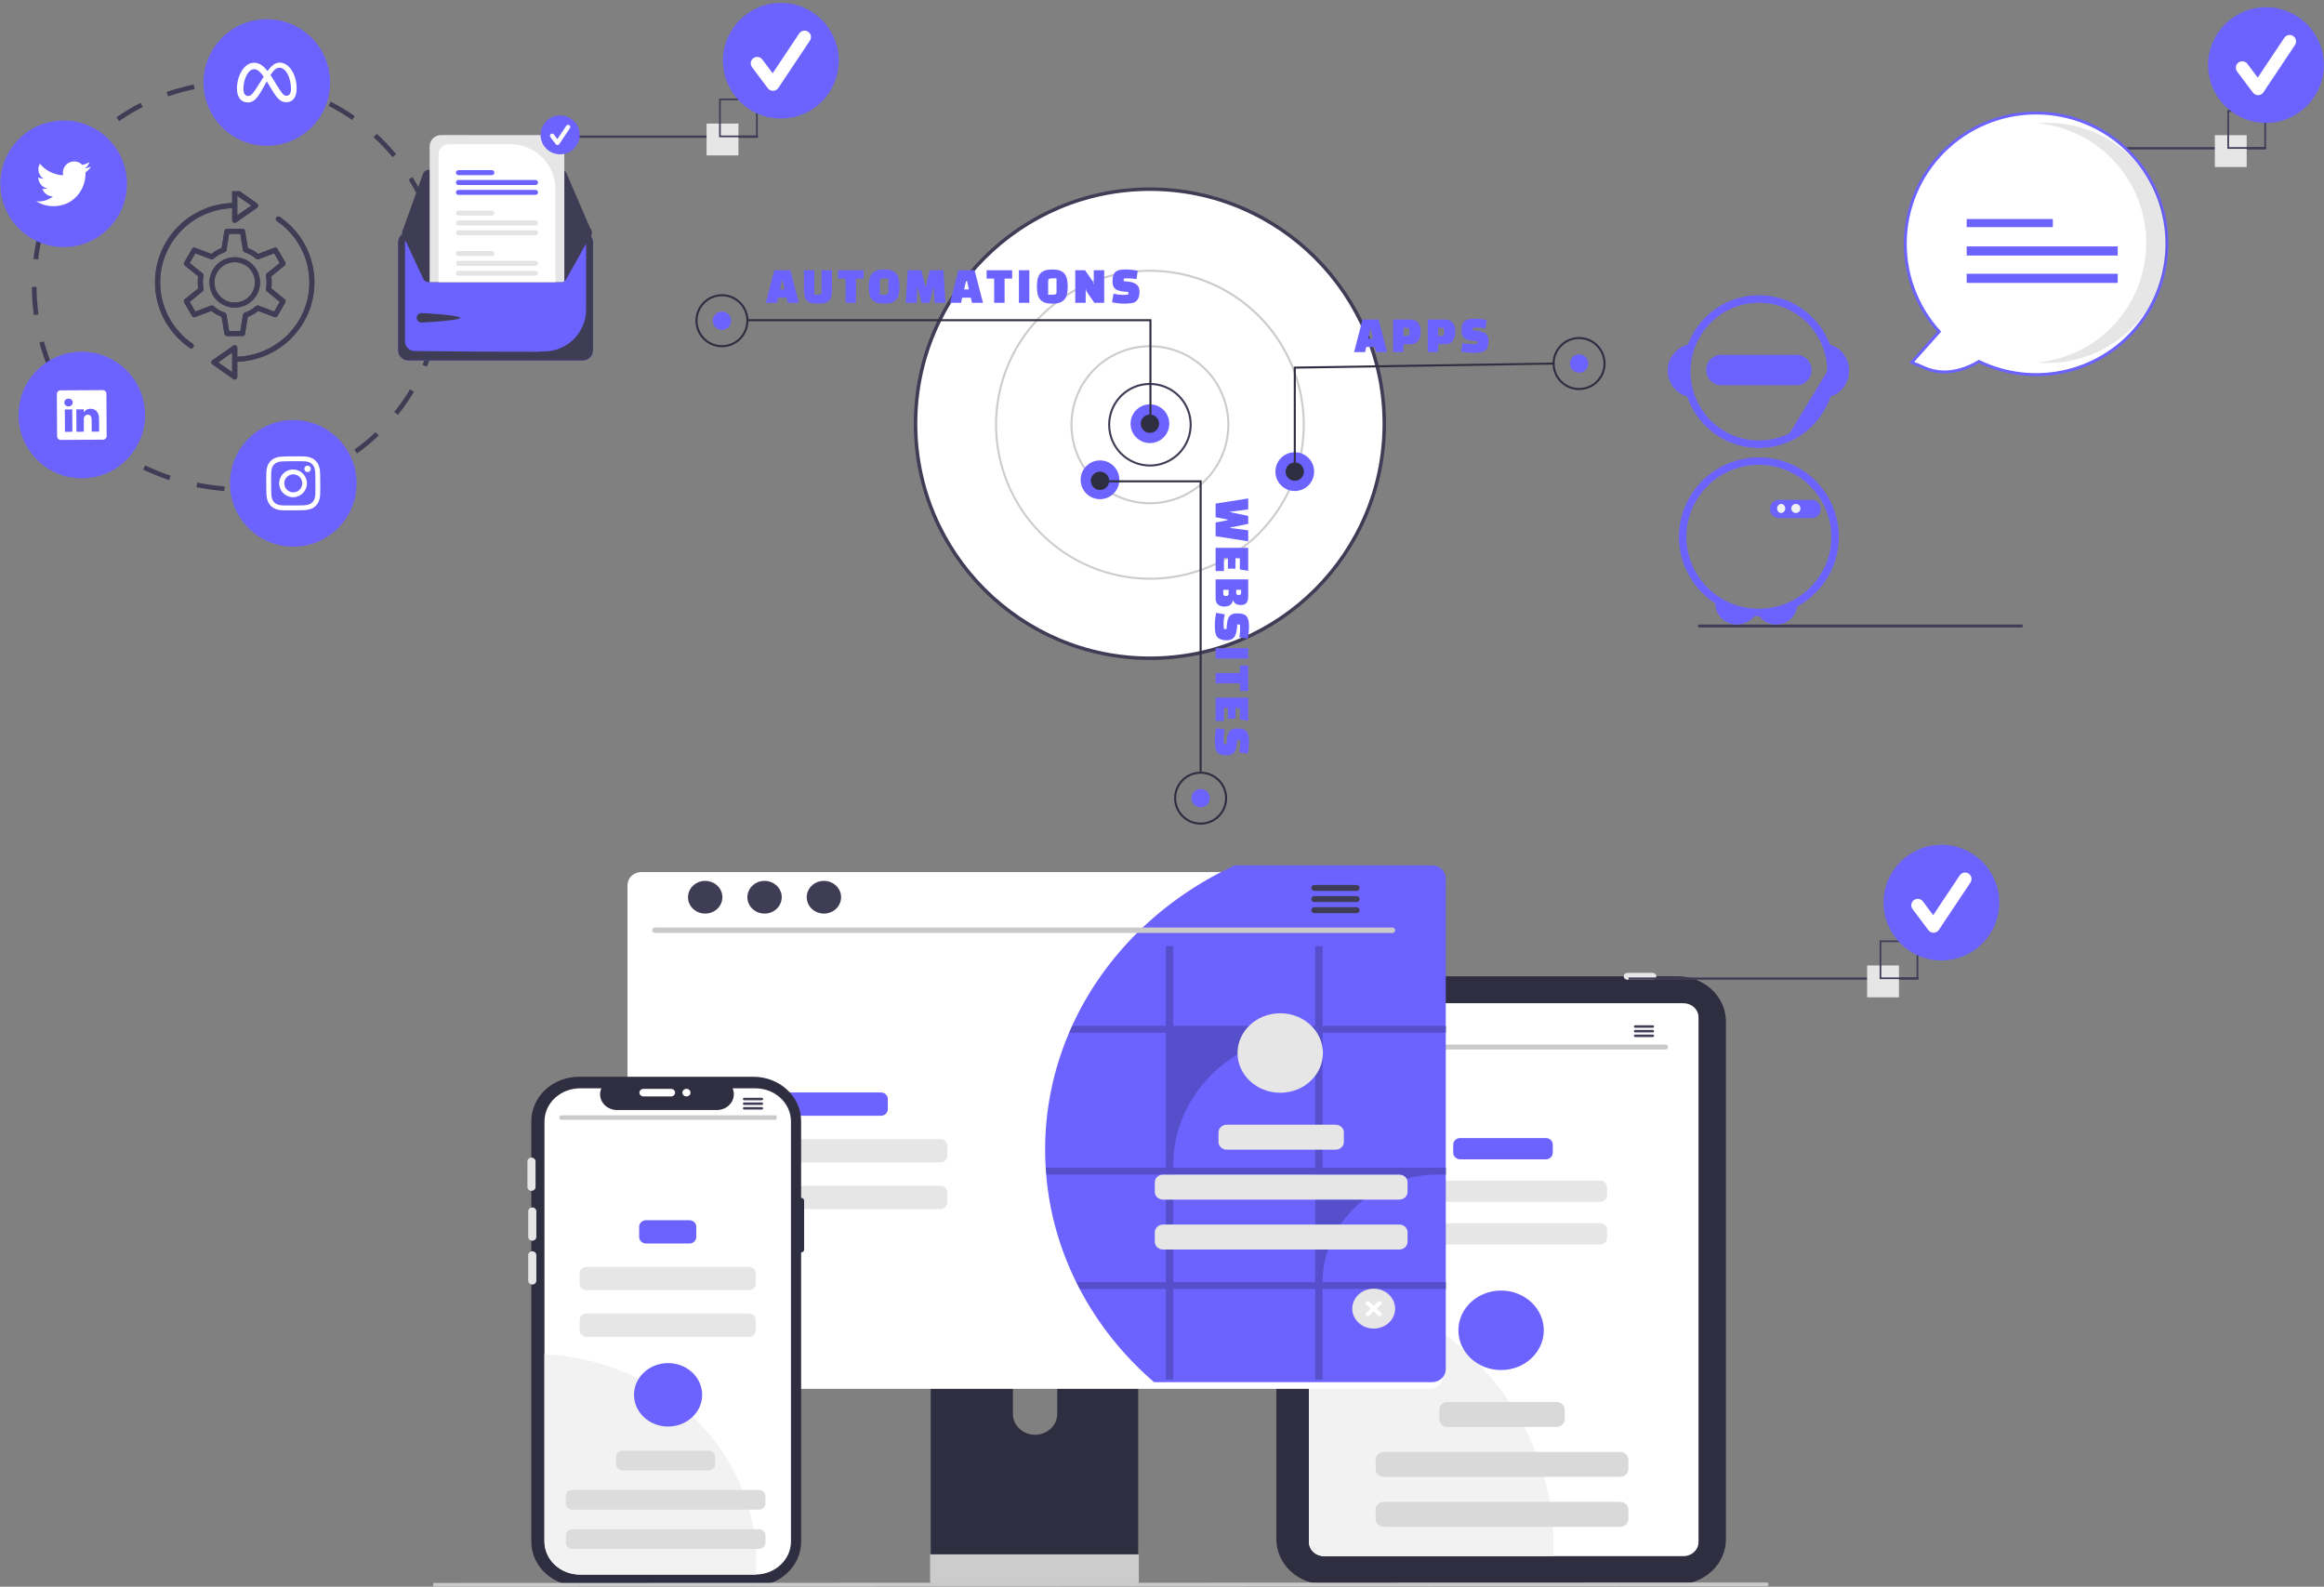 <svg width="1604" height="1095" viewBox="0 0 1604 1095" fill="none" xmlns="http://www.w3.org/2000/svg">
<rect x="0" y="0" width="1604" height="1095" fill="#808080" stroke="none"/>
<g clip-path="url(#clip0_384_496)">
<path d="M1157.81 1093.44H914.354C905.497 1093.43 897.005 1090.15 890.742 1084.32C884.479 1078.49 880.956 1070.58 880.946 1062.34V704.864C880.956 696.619 884.479 688.715 890.742 682.884C897.005 677.054 905.497 673.775 914.354 673.766H1157.81C1166.67 673.775 1175.16 677.054 1181.42 682.884C1187.68 688.715 1191.21 696.619 1191.22 704.864V1062.34C1191.21 1070.58 1187.68 1078.49 1181.42 1084.32C1175.16 1090.15 1166.67 1093.43 1157.81 1093.44Z" fill="#2F2E41"/>
<path d="M1161.85 692.322H913.896C911.123 692.326 908.465 693.352 906.504 695.177C904.544 697.002 903.441 699.477 903.438 702.058V1064.19C903.442 1066.77 904.545 1069.25 906.505 1071.07C908.466 1072.9 911.123 1073.92 913.896 1073.93H1161.85C1164.62 1073.92 1167.28 1072.9 1169.24 1071.07C1171.2 1069.25 1172.3 1066.77 1172.3 1064.19V702.058C1172.3 699.477 1171.2 697.002 1169.24 695.177C1167.28 693.352 1164.62 692.326 1161.85 692.322Z" fill="white"/>
<path d="M920.305 673.766C920.305 673.135 920.575 672.53 921.054 672.084C921.533 671.638 922.183 671.387 922.86 671.386H940.24C940.917 671.386 941.568 671.637 942.047 672.083C942.526 672.529 942.795 673.135 942.795 673.766C942.795 674.397 942.526 675.002 942.047 675.448C941.568 675.894 940.917 676.145 940.24 676.145H922.86C922.183 676.144 921.533 675.893 921.054 675.447C920.575 675.001 920.305 674.396 920.305 673.766Z" fill="#E6E6E6"/>
<path d="M948.93 673.766C948.93 673.135 949.2 672.53 949.679 672.084C950.158 671.638 950.808 671.387 951.485 671.386H968.865C969.542 671.386 970.193 671.637 970.672 672.083C971.151 672.529 971.42 673.135 971.42 673.766C971.42 674.397 971.151 675.002 970.672 675.448C970.193 675.894 969.542 676.145 968.865 676.145H951.485C950.808 676.144 950.158 675.893 949.679 675.447C949.2 675.001 948.93 674.396 948.93 673.766Z" fill="#E6E6E6"/>
<path d="M1120.68 673.766C1120.68 673.135 1120.95 672.53 1121.43 672.084C1121.91 671.638 1122.55 671.387 1123.23 671.386H1140.61C1141.29 671.386 1141.94 671.637 1142.42 672.083C1142.9 672.529 1143.17 673.135 1143.17 673.766C1143.17 674.397 1142.9 675.002 1142.42 675.448C1141.94 675.894 1141.29 676.145 1140.61 676.145H1123.23C1122.55 676.144 1121.91 675.893 1121.43 675.447C1120.95 675.001 1120.68 674.396 1120.68 673.766Z" fill="#E6E6E6"/>
<path d="M1072.23 1066.47C1072.23 1068.97 1072.18 1071.46 1072.06 1073.93H913.896C911.123 1073.92 908.466 1072.9 906.505 1071.07C904.545 1069.25 903.442 1066.77 903.438 1064.19V881.917C950.537 889 993.389 911.461 1024.32 945.277C1055.25 979.093 1072.23 1022.05 1072.23 1066.47Z" fill="#F2F2F2"/>
<path d="M1066.86 785.384H1007.87C1005.19 785.384 1003.01 787.41 1003.01 789.908V795.554C1003.01 798.053 1005.19 800.078 1007.87 800.078H1066.86C1069.54 800.078 1071.72 798.053 1071.72 795.554V789.908C1071.72 787.41 1069.54 785.384 1066.86 785.384Z" fill="#6C63FF"/>
<path d="M1104.35 814.772H970.384C967.699 814.772 965.523 816.797 965.523 819.296V824.941C965.523 827.44 967.699 829.465 970.384 829.465H1104.35C1107.03 829.465 1109.21 827.44 1109.21 824.941V819.296C1109.21 816.797 1107.03 814.772 1104.35 814.772Z" fill="#E6E6E6"/>
<path d="M1104.35 844.159H970.384C967.699 844.159 965.523 846.185 965.523 848.683V854.329C965.523 856.827 967.699 858.853 970.384 858.853H1104.35C1107.03 858.853 1109.21 856.827 1109.21 854.329V848.683C1109.21 846.185 1107.03 844.159 1104.35 844.159Z" fill="#E6E6E6"/>
<path d="M1149.45 724.294H926.289C925.806 724.284 925.347 724.099 925.009 723.777C924.672 723.456 924.482 723.024 924.482 722.575C924.482 722.125 924.672 721.694 925.009 721.372C925.347 721.051 925.806 720.865 926.289 720.856H1149.45C1149.93 720.865 1150.39 721.051 1150.73 721.372C1151.07 721.694 1151.26 722.125 1151.26 722.575C1151.26 723.024 1151.07 723.456 1150.73 723.777C1150.39 724.099 1149.93 724.284 1149.45 724.294Z" fill="#CACACA"/>
<path d="M938.196 715.884C941.194 715.884 943.624 713.571 943.624 710.718C943.624 707.866 941.194 705.553 938.196 705.553C935.198 705.553 932.768 707.866 932.768 710.718C932.768 713.571 935.198 715.884 938.196 715.884Z" fill="#3F3D56"/>
<path d="M956.948 715.884C959.946 715.884 962.376 713.571 962.376 710.718C962.376 707.866 959.946 705.553 956.948 705.553C953.95 705.553 951.52 707.866 951.52 710.718C951.52 713.571 953.95 715.884 956.948 715.884Z" fill="#3F3D56"/>
<path d="M975.7 715.884C978.698 715.884 981.128 713.571 981.128 710.718C981.128 707.866 978.698 705.553 975.7 705.553C972.702 705.553 970.271 707.866 970.271 710.718C970.271 713.571 972.702 715.884 975.7 715.884Z" fill="#3F3D56"/>
<path d="M1140.73 707.549H1128.58C1128.34 707.553 1128.11 707.645 1127.94 707.805C1127.77 707.965 1127.68 708.181 1127.68 708.405C1127.68 708.629 1127.77 708.844 1127.94 709.004C1128.11 709.164 1128.34 709.257 1128.58 709.261H1140.73C1140.97 709.257 1141.2 709.164 1141.37 709.004C1141.54 708.844 1141.63 708.629 1141.63 708.405C1141.63 708.181 1141.54 707.965 1141.37 707.805C1141.2 707.645 1140.97 707.553 1140.73 707.549Z" fill="#3F3D56"/>
<path d="M1140.73 710.763H1128.58C1128.34 710.767 1128.11 710.859 1127.94 711.019C1127.77 711.179 1127.68 711.395 1127.68 711.619C1127.68 711.843 1127.77 712.058 1127.94 712.218C1128.11 712.378 1128.34 712.471 1128.58 712.475H1140.73C1140.97 712.471 1141.2 712.378 1141.37 712.218C1141.54 712.058 1141.63 711.843 1141.63 711.619C1141.63 711.395 1141.54 711.179 1141.37 711.019C1141.2 710.859 1140.97 710.767 1140.73 710.763Z" fill="#3F3D56"/>
<path d="M1140.73 713.972H1128.58C1128.34 713.977 1128.11 714.069 1127.94 714.229C1127.77 714.389 1127.68 714.604 1127.68 714.828C1127.68 715.053 1127.77 715.268 1127.94 715.428C1128.11 715.588 1128.34 715.68 1128.58 715.685H1140.73C1140.97 715.68 1141.2 715.588 1141.37 715.428C1141.54 715.268 1141.63 715.053 1141.63 714.828C1141.63 714.604 1141.54 714.389 1141.37 714.229C1141.2 714.069 1140.97 713.977 1140.73 713.972Z" fill="#3F3D56"/>
<path d="M778.65 882.052H649.266C647.436 882.055 645.681 882.734 644.389 883.94C643.096 885.147 642.371 886.781 642.373 888.485V1078.74H785.56V888.485C785.561 887.64 785.382 886.804 785.035 886.023C784.688 885.242 784.179 884.533 783.537 883.936C782.895 883.338 782.133 882.864 781.295 882.541C780.456 882.218 779.557 882.052 778.65 882.052ZM714.393 990.155C710.347 990.137 706.472 988.633 703.611 985.97C700.75 983.307 699.134 979.7 699.115 975.933V953.989C699.118 950.219 700.73 946.604 703.594 943.94C706.459 941.276 710.343 939.779 714.393 939.779C718.443 939.779 722.327 941.276 725.192 943.94C728.056 946.604 729.668 950.219 729.671 953.989V975.933C729.652 979.7 728.037 983.307 725.175 985.97C722.314 988.634 718.439 990.138 714.393 990.155Z" fill="#2F2E41"/>
<path d="M641.929 1072.66V1091.01C641.931 1091.97 642.338 1092.88 643.06 1093.55C643.783 1094.22 644.762 1094.6 645.784 1094.6H782.149C783.17 1094.6 784.148 1094.22 784.869 1093.55C785.591 1092.87 785.999 1091.96 786.004 1091.01V1072.66L641.929 1072.66Z" fill="#CCCCCC"/>
<path d="M986.511 601.815H442.684C440.14 601.82 437.702 602.765 435.904 604.441C434.107 606.117 433.098 608.389 433.098 610.757V949.556C433.102 951.922 434.113 954.189 435.91 955.862C437.707 957.535 440.143 958.476 442.684 958.48H986.511C989.053 958.476 991.488 957.535 993.285 955.862C995.082 954.189 996.093 951.922 996.098 949.556V610.757C996.098 608.389 995.088 606.117 993.291 604.441C991.494 602.765 989.056 601.82 986.511 601.815Z" fill="white"/>
<path d="M997.867 606.126V944.926C997.862 947.291 996.851 949.559 995.054 951.231C993.257 952.904 990.821 953.845 988.28 953.849H796.515C775.301 935.535 757.897 913.737 745.175 889.548C744.338 887.989 743.541 886.412 742.784 884.817C731.193 861.404 724.174 836.256 722.057 810.553C721.917 808.976 721.797 807.399 721.718 805.803C721.459 801.722 721.339 797.585 721.339 793.429C721.301 765.791 726.908 738.397 737.861 712.708C738.519 711.113 739.216 709.536 739.934 707.959C761.977 659.747 801.809 620.459 852.239 597.184H988.28C990.825 597.189 993.263 598.134 995.06 599.81C996.857 601.487 997.866 603.758 997.867 606.126Z" fill="#6C63FF"/>
<path d="M960.943 643.863H452.085C451.556 643.853 451.052 643.65 450.682 643.298C450.312 642.945 450.104 642.472 450.104 641.98C450.104 641.487 450.312 641.014 450.682 640.662C451.052 640.309 451.556 640.106 452.085 640.096H960.943C961.472 640.106 961.976 640.309 962.346 640.662C962.716 641.014 962.924 641.487 962.924 641.98C962.924 642.472 962.716 642.945 962.346 643.298C961.976 643.65 961.472 643.853 960.943 643.863Z" fill="#CACACA"/>
<path d="M486.724 630.478C493.274 630.478 498.584 625.425 498.584 619.193C498.584 612.96 493.274 607.907 486.724 607.907C480.175 607.907 474.865 612.96 474.865 619.193C474.865 625.425 480.175 630.478 486.724 630.478Z" fill="#3F3D56"/>
<path d="M527.692 630.478C534.242 630.478 539.551 625.425 539.551 619.193C539.551 612.96 534.242 607.907 527.692 607.907C521.143 607.907 515.833 612.96 515.833 619.193C515.833 625.425 521.143 630.478 527.692 630.478Z" fill="#3F3D56"/>
<path d="M568.66 630.478C575.21 630.478 580.519 625.425 580.519 619.193C580.519 612.96 575.21 607.907 568.66 607.907C562.11 607.907 556.801 612.96 556.801 619.193C556.801 625.425 562.11 630.478 568.66 630.478Z" fill="#3F3D56"/>
<path d="M936.277 610.704H907.175C906.598 610.715 906.049 610.936 905.645 611.319C905.241 611.703 905.015 612.219 905.015 612.756C905.015 613.293 905.241 613.808 905.645 614.192C906.049 614.575 906.598 614.796 907.175 614.807H936.277C936.853 614.796 937.403 614.575 937.807 614.192C938.211 613.808 938.437 613.293 938.437 612.756C938.437 612.219 938.211 611.703 937.807 611.319C937.403 610.936 936.853 610.715 936.277 610.704Z" fill="#3F3D56"/>
<path d="M936.277 618.404H907.175C906.598 618.415 906.049 618.635 905.645 619.019C905.241 619.402 905.015 619.918 905.015 620.455C905.015 620.992 905.241 621.508 905.645 621.891C906.049 622.275 906.598 622.496 907.175 622.506H936.277C936.853 622.496 937.403 622.275 937.807 621.891C938.211 621.508 938.437 620.992 938.437 620.455C938.437 619.918 938.211 619.402 937.807 619.019C937.403 618.635 936.853 618.415 936.277 618.404Z" fill="#3F3D56"/>
<path d="M936.277 626.093H907.175C906.598 626.104 906.049 626.325 905.645 626.708C905.241 627.092 905.015 627.607 905.015 628.145C905.015 628.682 905.241 629.197 905.645 629.581C906.049 629.964 906.598 630.185 907.175 630.196H936.277C936.853 630.185 937.403 629.964 937.807 629.581C938.211 629.197 938.437 628.682 938.437 628.145C938.437 627.607 938.211 627.092 937.807 626.708C937.403 626.325 936.853 626.104 936.277 626.093Z" fill="#3F3D56"/>
<path d="M607.891 753.911H536.732C534.048 753.911 531.872 755.936 531.872 758.435V765.486C531.872 767.985 534.048 770.01 536.732 770.01H607.891C610.576 770.01 612.752 767.985 612.752 765.486V758.435C612.752 755.936 610.576 753.911 607.891 753.911Z" fill="#6C63FF"/>
<path d="M648.968 786.11H495.657C492.973 786.11 490.797 788.135 490.797 790.634V797.685C490.797 800.184 492.973 802.209 495.657 802.209H648.968C651.652 802.209 653.828 800.184 653.828 797.685V790.634C653.828 788.135 651.652 786.11 648.968 786.11Z" fill="#E6E6E6"/>
<path d="M648.968 818.308H495.657C492.973 818.308 490.797 820.334 490.797 822.833V829.884C490.797 832.382 492.973 834.408 495.657 834.408H648.968C651.652 834.408 653.828 832.382 653.828 829.884V822.833C653.828 820.334 651.652 818.308 648.968 818.308Z" fill="#E6E6E6"/>
<path d="M504.104 934.425C504.116 941.057 502.847 947.636 500.357 953.849H444.453C441.912 953.845 439.477 952.904 437.68 951.231C435.883 949.558 434.872 947.291 434.867 944.926V879.474C437.991 879.004 441.15 878.768 444.314 878.769C452.166 878.768 459.941 880.208 467.195 883.004C474.449 885.801 481.041 889.901 486.593 895.069C492.145 900.237 496.549 906.373 499.553 913.126C502.558 919.879 504.104 927.116 504.104 934.425Z" fill="#6C63FF"/>
<path opacity="0.2" d="M998.366 712.708V707.959H912.847V652.915H907.764V707.959H809.749V652.915H804.667V707.959H739.935C739.217 709.536 738.52 711.113 737.862 712.708H804.667V805.803H721.719C721.798 807.399 721.918 808.976 722.058 810.553H804.667V884.817H742.785C743.542 886.412 744.339 887.989 745.176 889.548H804.667V951.975H809.749V889.548H907.764V951.975H912.847V889.548H998.366V884.817H912.847C912.847 875.064 914.91 865.407 918.919 856.397C922.929 847.387 928.805 839.2 936.214 832.304C943.622 825.408 952.417 819.938 962.096 816.205C971.775 812.473 982.149 810.552 992.626 810.552H998.366V805.803H912.847V712.708H998.366ZM907.764 884.817H809.749V810.552H907.764V884.817ZM907.764 805.803H809.749V803.948C809.749 779.75 820.076 756.543 838.457 739.432C856.839 722.321 881.769 712.708 907.764 712.708L907.764 805.803Z" fill="black"/>
<path d="M552.923 826.628V773.719C552.923 765.598 549.457 757.809 543.288 752.066C537.118 746.323 528.751 743.097 520.026 743.097H399.607C390.883 743.097 382.515 746.323 376.346 752.066C370.177 757.809 366.711 765.598 366.711 773.719V1063.98C366.711 1072.1 370.177 1079.89 376.346 1085.63C382.515 1091.38 390.883 1094.6 399.607 1094.6H520.026C524.346 1094.6 528.624 1093.81 532.615 1092.27C536.606 1090.73 540.233 1088.48 543.288 1085.63C546.342 1082.79 548.765 1079.41 550.419 1075.7C552.072 1071.98 552.923 1068 552.923 1063.98V864.289C553.473 864.289 554.001 864.086 554.39 863.724C554.779 863.361 554.997 862.87 554.997 862.358V828.559C554.997 828.047 554.779 827.556 554.39 827.194C554.001 826.831 553.473 826.628 552.923 826.628Z" fill="#2F2E41"/>
<path d="M545.921 773.929V1063.77C545.922 1069.79 543.371 1075.57 538.822 1079.85C534.273 1084.13 528.093 1086.56 521.626 1086.63C521.537 1086.64 521.447 1086.64 521.357 1086.64H400.352C393.837 1086.64 387.59 1084.23 382.983 1079.94C378.377 1075.65 375.789 1069.84 375.788 1063.77V773.929C375.789 767.865 378.377 762.049 382.983 757.761C387.59 753.473 393.837 751.064 400.352 751.063H415.037C414.315 752.714 414.04 754.504 414.236 756.276C414.431 758.049 415.092 759.749 416.16 761.228C417.227 762.707 418.669 763.919 420.358 764.757C422.047 765.596 423.932 766.035 425.846 766.036H494.833C496.746 766.031 498.628 765.59 500.314 764.75C502 763.91 503.439 762.698 504.505 761.22C505.571 759.742 506.231 758.043 506.428 756.272C506.624 754.502 506.35 752.713 505.631 751.063H521.357C527.872 751.064 534.12 753.473 538.726 757.761C543.333 762.049 545.921 767.865 545.921 773.929Z" fill="white"/>
<path d="M521.929 1077.69C521.929 1080.69 521.828 1083.67 521.626 1086.63C521.537 1086.64 521.447 1086.64 521.357 1086.64H400.352C393.837 1086.64 387.59 1084.23 382.983 1079.94C378.377 1075.65 375.789 1069.84 375.788 1063.77V934.605C415.214 936.456 452.368 952.339 479.568 978.97C506.768 1005.6 521.933 1040.94 521.929 1077.69Z" fill="#F2F2F2"/>
<path d="M367.376 856.227C366.634 856.226 365.922 855.951 365.397 855.463C364.872 854.974 364.577 854.312 364.576 853.62V835.895C364.576 835.204 364.871 834.541 365.396 834.052C365.922 833.563 366.634 833.288 367.376 833.288C368.119 833.288 368.831 833.563 369.357 834.052C369.882 834.541 370.177 835.204 370.177 835.895V853.62C370.176 854.312 369.881 854.974 369.356 855.463C368.831 855.951 368.119 856.226 367.376 856.227Z" fill="#E6E6E6"/>
<path d="M475.713 842.074H445.998C443.314 842.074 441.138 844.1 441.138 846.598V853.649C441.138 856.148 443.314 858.173 445.998 858.173H475.713C478.397 858.173 480.573 856.148 480.573 853.649V846.598C480.573 844.1 478.397 842.074 475.713 842.074Z" fill="#6C63FF"/>
<path d="M516.789 874.273H404.922C402.237 874.273 400.062 876.298 400.062 878.797V885.848C400.062 888.347 402.237 890.372 404.922 890.372H516.789C519.473 890.372 521.649 888.347 521.649 885.848V878.797C521.649 876.298 519.473 874.273 516.789 874.273Z" fill="#E6E6E6"/>
<path d="M516.789 906.472H404.922C402.237 906.472 400.062 908.497 400.062 910.996V918.047C400.062 920.546 402.237 922.571 404.922 922.571H516.789C519.473 922.571 521.649 920.546 521.649 918.047V910.996C521.649 908.497 519.473 906.472 516.789 906.472Z" fill="#E6E6E6"/>
<path d="M366.817 821.819C366.074 821.818 365.363 821.543 364.838 821.055C364.313 820.566 364.017 819.903 364.017 819.212V801.487C364.017 800.795 364.312 800.132 364.837 799.644C365.362 799.155 366.074 798.88 366.817 798.88C367.56 798.88 368.272 799.155 368.797 799.644C369.322 800.132 369.617 800.795 369.617 801.487V819.212C369.616 819.903 369.321 820.566 368.796 821.055C368.271 821.543 367.559 821.818 366.817 821.819Z" fill="#E6E6E6"/>
<path d="M441.304 754.045C441.305 753.354 441.6 752.692 442.125 752.203C442.65 751.714 443.362 751.439 444.104 751.438H463.146C463.888 751.438 464.601 751.713 465.126 752.202C465.651 752.691 465.946 753.354 465.946 754.045C465.946 754.736 465.651 755.4 465.126 755.888C464.601 756.377 463.888 756.652 463.146 756.652H444.104C443.362 756.651 442.65 756.376 442.125 755.887C441.6 755.399 441.305 754.736 441.304 754.045Z" fill="white"/>
<path d="M367.376 886.465C366.634 886.464 365.922 886.189 365.397 885.7C364.872 885.212 364.577 884.549 364.576 883.858V866.133C364.576 865.441 364.871 864.778 365.396 864.289C365.922 863.801 366.634 863.526 367.376 863.526C368.119 863.526 368.831 863.801 369.357 864.289C369.882 864.778 370.177 865.441 370.177 866.133V883.858C370.176 884.549 369.881 885.212 369.356 885.7C368.831 886.189 368.119 886.464 367.376 886.465Z" fill="#E6E6E6"/>
<path d="M473.787 756.652C475.333 756.652 476.587 755.485 476.587 754.045C476.587 752.606 475.333 751.438 473.787 751.438C472.24 751.438 470.986 752.606 470.986 754.045C470.986 755.485 472.24 756.652 473.787 756.652Z" fill="white"/>
<path d="M1219.35 1094.6L258.574 1094.92C258.221 1094.92 257.883 1094.78 257.633 1094.55C257.384 1094.32 257.244 1094 257.244 1093.68C257.244 1093.35 257.384 1093.03 257.633 1092.8C257.883 1092.57 258.221 1092.43 258.574 1092.43L1219.35 1092.11C1219.7 1092.11 1220.04 1092.24 1220.29 1092.48C1220.54 1092.71 1220.68 1093.03 1220.68 1093.35C1220.68 1093.68 1220.54 1094 1220.29 1094.23C1220.04 1094.47 1219.7 1094.6 1219.35 1094.6Z" fill="#CACACA"/>
<path d="M948.111 916.883C945.183 916.883 942.321 916.074 939.886 914.56C937.451 913.045 935.553 910.893 934.433 908.375C933.312 905.856 933.019 903.085 933.59 900.412C934.161 897.738 935.572 895.283 937.642 893.355C939.713 891.428 942.351 890.115 945.223 889.583C948.095 889.051 951.072 889.324 953.777 890.367C956.483 891.411 958.795 893.177 960.422 895.444C962.049 897.71 962.917 900.375 962.917 903.1C962.917 906.756 961.357 910.261 958.581 912.846C955.804 915.431 952.038 916.883 948.111 916.883Z" fill="#E6E6E6"/>
<path d="M953.275 905.984L950.177 903.1L953.275 900.216C953.549 899.961 953.702 899.616 953.702 899.255C953.702 898.894 953.549 898.549 953.275 898.294C953.001 898.039 952.629 897.896 952.242 897.896C951.855 897.896 951.483 898.039 951.209 898.294L948.111 901.178L945.013 898.294C944.739 898.039 944.367 897.896 943.98 897.896C943.593 897.896 943.221 898.039 942.947 898.294C942.673 898.549 942.52 898.894 942.52 899.255C942.52 899.616 942.673 899.961 942.947 900.216L946.046 903.1L942.947 905.984C942.673 906.239 942.52 906.585 942.52 906.946C942.52 907.306 942.673 907.652 942.947 907.907C943.221 908.162 943.593 908.305 943.98 908.305C944.367 908.305 944.739 908.162 945.013 907.907L948.111 905.023L951.209 907.907C951.483 908.162 951.855 908.305 952.242 908.305C952.629 908.305 953.001 908.162 953.275 907.907C953.548 907.652 953.702 907.306 953.702 906.946C953.702 906.585 953.549 906.239 953.275 905.984Z" fill="white"/>
<path d="M883.605 754.129C899.877 754.129 913.068 741.849 913.068 726.702C913.068 711.554 899.877 699.275 883.605 699.275C867.332 699.275 854.141 711.554 854.141 726.702C854.141 741.849 867.332 754.129 883.605 754.129Z" fill="#E6E6E6"/>
<path d="M921.844 776.183H846.665C843.529 776.183 840.986 778.549 840.986 781.469V788.122C840.986 791.042 843.529 793.408 846.665 793.408H921.844C924.98 793.408 927.522 791.042 927.522 788.122V781.469C927.522 778.549 924.98 776.183 921.844 776.183Z" fill="#E6E6E6"/>
<path d="M965.793 810.634H802.716C799.58 810.634 797.038 813 797.038 815.92V822.573C797.038 825.493 799.58 827.859 802.716 827.859H965.793C968.929 827.859 971.471 825.493 971.471 822.573V815.92C971.471 813 968.929 810.634 965.793 810.634Z" fill="#E6E6E6"/>
<path d="M965.793 845.084H802.716C799.58 845.084 797.038 847.451 797.038 850.37V857.024C797.038 859.943 799.58 862.31 802.716 862.31H965.793C968.929 862.31 971.471 859.943 971.471 857.024V850.37C971.471 847.451 968.929 845.084 965.793 845.084Z" fill="#E6E6E6"/>
<path d="M1036.03 945.49C1052.31 945.49 1065.5 933.21 1065.5 918.063C1065.5 902.915 1052.31 890.636 1036.03 890.636C1019.76 890.636 1006.57 902.915 1006.57 918.063C1006.57 933.21 1019.76 945.49 1036.03 945.49Z" fill="#6C63FF"/>
<path d="M461.1 984.476C474.091 984.476 484.623 974.673 484.623 962.58C484.623 950.487 474.091 940.684 461.1 940.684C448.109 940.684 437.578 950.487 437.578 962.58C437.578 974.673 448.109 984.476 461.1 984.476Z" fill="#6C63FF"/>
<path d="M1074.27 967.544H999.094C995.958 967.544 993.416 969.91 993.416 972.83V979.483C993.416 982.403 995.958 984.769 999.094 984.769H1074.27C1077.41 984.769 1079.95 982.403 1079.95 979.483V972.83C1079.95 969.91 1077.41 967.544 1074.27 967.544Z" fill="#D9D9D9"/>
<path d="M489.1 1001.16H429.74C427.264 1001.16 425.257 1003.02 425.257 1005.32V1010.55C425.257 1012.85 427.264 1014.71 429.74 1014.71H489.1C491.576 1014.71 493.583 1012.85 493.583 1010.55V1005.32C493.583 1003.02 491.576 1001.16 489.1 1001.16Z" fill="#DCDCDC"/>
<path d="M1118.22 1001.99H955.146C952.01 1001.99 949.468 1004.36 949.468 1007.28V1013.93C949.468 1016.85 952.01 1019.22 955.146 1019.22H1118.22C1121.36 1019.22 1123.9 1016.85 1123.9 1013.93V1007.28C1123.9 1004.36 1121.36 1001.99 1118.22 1001.99Z" fill="#D9D9D9"/>
<path d="M523.822 1028.27H395.019C392.542 1028.27 390.534 1030.13 390.534 1032.43V1037.66C390.534 1039.96 392.542 1041.82 395.019 1041.82H523.822C526.299 1041.82 528.307 1039.96 528.307 1037.66V1032.43C528.307 1030.13 526.299 1028.27 523.822 1028.27Z" fill="#DCDCDC"/>
<path d="M1118.22 1036.45H955.146C952.01 1036.45 949.468 1038.81 949.468 1041.73V1048.38C949.468 1051.3 952.01 1053.67 955.146 1053.67H1118.22C1121.36 1053.67 1123.9 1051.3 1123.9 1048.38V1041.73C1123.9 1038.81 1121.36 1036.45 1118.22 1036.45Z" fill="#D9D9D9"/>
<path d="M523.822 1055.38H395.019C392.542 1055.38 390.534 1057.24 390.534 1059.54V1064.77C390.534 1067.07 392.542 1068.93 395.019 1068.93H523.822C526.299 1068.93 528.307 1067.07 528.307 1064.77V1059.54C528.307 1057.24 526.299 1055.38 523.822 1055.38Z" fill="#DCDCDC"/>
<path d="M525.789 757.597H513.641C513.4 757.601 513.171 757.694 513.002 757.854C512.834 758.014 512.739 758.229 512.739 758.453C512.739 758.677 512.834 758.893 513.002 759.053C513.171 759.213 513.4 759.305 513.641 759.309H525.789C526.03 759.305 526.259 759.213 526.428 759.053C526.596 758.893 526.691 758.677 526.691 758.453C526.691 758.229 526.596 758.014 526.428 757.854C526.259 757.694 526.03 757.601 525.789 757.597Z" fill="#3F3D56"/>
<path d="M525.789 760.811H513.641C513.4 760.815 513.171 760.907 513.002 761.068C512.834 761.228 512.739 761.443 512.739 761.667C512.739 761.891 512.834 762.107 513.002 762.267C513.171 762.427 513.4 762.519 513.641 762.523H525.789C526.03 762.519 526.259 762.427 526.428 762.267C526.596 762.107 526.691 761.891 526.691 761.667C526.691 761.443 526.596 761.228 526.428 761.068C526.259 760.907 526.03 760.815 525.789 760.811Z" fill="#3F3D56"/>
<path d="M525.789 764.021H513.641C513.4 764.025 513.171 764.117 513.002 764.277C512.834 764.437 512.739 764.653 512.739 764.877C512.739 765.101 512.834 765.316 513.002 765.476C513.171 765.636 513.4 765.729 513.641 765.733H525.789C526.03 765.729 526.259 765.636 526.428 765.476C526.596 765.316 526.691 765.101 526.691 764.877C526.691 764.653 526.596 764.437 526.428 764.277C526.259 764.117 526.03 764.025 525.789 764.021Z" fill="#3F3D56"/>
<path d="M534.951 772.814H387.248C386.929 772.805 386.625 772.636 386.401 772.344C386.178 772.051 386.053 771.659 386.053 771.25C386.053 770.841 386.178 770.448 386.401 770.156C386.625 769.863 386.929 769.695 387.248 769.686H534.951C535.271 769.695 535.575 769.863 535.799 770.156C536.022 770.448 536.147 770.841 536.147 771.25C536.147 771.659 536.022 772.051 535.799 772.344C535.575 772.636 535.271 772.805 534.951 772.814Z" fill="#CACACA"/>
<path d="M1324.12 674.556H1124V676.126H1324.12V674.556Z" fill="#3F3D56"/>
<path d="M1310.64 666.276H1288.67V688.264H1310.64V666.276Z" fill="#E6E6E6"/>
<path d="M1323.98 675.7H1297.3V649H1323.98V675.7ZM1298.46 674.539H1322.82V650.161H1298.46V674.539Z" fill="#3F3D56"/>
<path d="M1339.94 662.818C1362 662.818 1379.88 644.95 1379.88 622.909C1379.88 600.868 1362 583 1339.94 583C1317.88 583 1300 600.868 1300 622.909C1300 644.95 1317.88 662.818 1339.94 662.818Z" fill="#6C63FF"/>
<path d="M1334.49 643.68C1333.8 643.68 1333.12 643.52 1332.5 643.211C1331.89 642.903 1331.35 642.455 1330.94 641.904L1320.04 627.387C1319.69 626.92 1319.44 626.39 1319.29 625.825C1319.15 625.26 1319.11 624.672 1319.2 624.095C1319.28 623.518 1319.47 622.963 1319.77 622.461C1320.07 621.96 1320.46 621.521 1320.93 621.172C1321.4 620.822 1321.93 620.567 1322.49 620.423C1323.06 620.278 1323.65 620.246 1324.22 620.329C1324.8 620.411 1325.36 620.606 1325.86 620.903C1326.36 621.2 1326.8 621.593 1327.15 622.06L1334.28 631.557L1352.59 604.114C1352.91 603.629 1353.33 603.212 1353.81 602.888C1354.3 602.563 1354.84 602.337 1355.41 602.223C1355.99 602.108 1356.57 602.108 1357.15 602.221C1357.72 602.334 1358.26 602.559 1358.75 602.882C1359.24 603.206 1359.65 603.621 1359.98 604.106C1360.3 604.59 1360.53 605.134 1360.64 605.706C1360.76 606.278 1360.76 606.866 1360.64 607.438C1360.53 608.01 1360.3 608.554 1359.98 609.04L1338.19 641.703C1337.79 642.294 1337.26 642.781 1336.64 643.125C1336.02 643.469 1335.33 643.659 1334.61 643.679C1334.57 643.679 1334.53 643.68 1334.49 643.68Z" fill="white"/>
</g>
<path d="M793.662 454.267C882.998 454.267 955.419 381.799 955.419 292.406C955.419 203.013 882.998 130.546 793.662 130.546C704.326 130.546 631.905 203.013 631.905 292.406C631.905 381.799 704.326 454.267 793.662 454.267Z" fill="white"/>
<path d="M630.702 292.406C630.702 202.493 703.806 129.342 793.662 129.342C883.518 129.342 956.622 202.493 956.622 292.406C956.622 382.32 883.518 455.47 793.662 455.47C703.806 455.47 630.702 382.32 630.702 292.406ZM633.108 292.406C633.108 380.992 705.132 453.063 793.662 453.063C882.192 453.063 954.216 380.992 954.216 292.406C954.216 203.82 882.191 131.75 793.662 131.75C705.132 131.75 633.108 203.82 633.108 292.406Z" fill="#3F3D56"/>
<path d="M764.827 293.11C764.827 287.403 766.518 281.825 769.687 277.08C772.855 272.335 777.359 268.637 782.627 266.453C787.896 264.269 793.694 263.698 799.287 264.811C804.881 265.924 810.019 268.672 814.051 272.708C818.084 276.743 820.83 281.884 821.943 287.481C823.056 293.078 822.484 298.88 820.302 304.152C818.12 309.424 814.424 313.93 809.682 317.101C804.94 320.271 799.365 321.963 793.662 321.963C786.015 321.963 778.68 318.924 773.273 313.512C767.865 308.101 764.827 300.763 764.827 293.11ZM793.662 265.664C786.39 265.672 779.418 268.567 774.276 273.712C769.134 278.857 766.242 285.834 766.234 293.11C766.234 298.538 767.842 303.845 770.856 308.358C773.87 312.872 778.154 316.39 783.166 318.467C788.178 320.544 793.692 321.088 799.013 320.029C804.334 318.97 809.221 316.356 813.057 312.517C816.893 308.679 819.505 303.789 820.563 298.465C821.622 293.141 821.079 287.622 819.003 282.607C816.927 277.592 813.411 273.306 808.9 270.29C804.39 267.274 799.087 265.664 793.662 265.664Z" fill="#3F3D56"/>
<path d="M738.805 293.11C738.805 282.253 742.022 271.641 748.05 262.614C754.077 253.587 762.645 246.551 772.669 242.397C782.692 238.242 793.722 237.155 804.363 239.273C815.004 241.391 824.779 246.619 832.451 254.296C840.123 261.972 845.347 271.753 847.464 282.401C849.58 293.049 848.494 304.086 844.342 314.116C840.19 324.146 833.159 332.719 824.138 338.751C815.117 344.782 804.511 348.002 793.661 348.002C786.457 348.002 779.324 346.582 772.669 343.823C766.013 341.065 759.966 337.021 754.872 331.924C749.778 326.827 745.737 320.776 742.98 314.116C740.224 307.456 738.805 300.318 738.805 293.11ZM793.661 239.626C783.09 239.626 772.756 242.763 763.966 248.639C755.176 254.516 748.325 262.869 744.28 272.642C740.234 282.415 739.176 293.169 741.238 303.544C743.301 313.919 748.391 323.449 755.866 330.929C763.342 338.409 772.865 343.503 783.234 345.567C793.602 347.63 804.349 346.571 814.116 342.523C823.882 338.475 832.23 331.62 838.103 322.824C843.977 314.029 847.111 303.688 847.111 293.11C847.095 278.93 841.459 265.335 831.439 255.309C821.418 245.282 807.832 239.642 793.661 239.626Z" fill="#CCCCCC"/>
<path d="M686.762 293.11C686.762 271.954 693.031 251.272 704.778 233.681C716.524 216.091 733.22 202.38 752.753 194.284C772.286 186.188 793.78 184.069 814.517 188.197C835.254 192.324 854.301 202.512 869.252 217.472C884.202 232.432 894.383 251.492 898.508 272.242C902.633 292.991 900.516 314.499 892.425 334.045C884.334 353.591 870.632 370.297 853.052 382.051C835.473 393.805 814.805 400.079 793.662 400.079C765.32 400.046 738.148 388.766 718.107 368.713C698.067 348.659 686.794 321.47 686.762 293.11ZM793.662 187.549C772.797 187.549 752.401 193.74 735.053 205.339C717.704 216.938 704.183 233.425 696.199 252.714C688.214 272.002 686.125 293.227 690.195 313.704C694.266 334.181 704.313 352.99 719.067 367.753C733.82 382.516 752.617 392.57 773.081 396.643C793.545 400.716 814.756 398.625 834.032 390.636C853.309 382.646 869.785 369.116 881.377 351.757C892.968 334.397 899.155 313.988 899.155 293.11C899.124 265.123 887.999 238.292 868.222 218.502C848.445 198.712 821.631 187.581 793.662 187.549Z" fill="#CCCCCC"/>
<path d="M793.662 305.777C801.042 305.777 807.025 299.791 807.025 292.406C807.025 285.022 801.042 279.035 793.662 279.035C786.282 279.035 780.3 285.022 780.3 292.406C780.3 299.791 786.282 305.777 793.662 305.777Z" fill="#6C63FF"/>
<path d="M759.2 344.483C766.58 344.483 772.563 338.497 772.563 331.112C772.563 323.727 766.58 317.741 759.2 317.741C751.82 317.741 745.838 323.727 745.838 331.112C745.838 338.497 751.82 344.483 759.2 344.483Z" fill="#6C63FF"/>
<path d="M893.645 338.853C901.025 338.853 907.007 332.867 907.007 325.482C907.007 318.098 901.025 312.111 893.645 312.111C886.265 312.111 880.282 318.098 880.282 325.482C880.282 332.867 886.265 338.853 893.645 338.853Z" fill="#6C63FF"/>
<path d="M793.662 298.74C797.157 298.74 799.991 295.904 799.991 292.406C799.991 288.908 797.157 286.073 793.662 286.073C790.166 286.073 787.332 288.908 787.332 292.406C787.332 295.904 790.166 298.74 793.662 298.74Z" fill="#2F2E41"/>
<path d="M893.645 331.816C897.141 331.816 899.975 328.98 899.975 325.482C899.975 321.984 897.141 319.148 893.645 319.148C890.149 319.148 887.315 321.984 887.315 325.482C887.315 328.98 890.149 331.816 893.645 331.816Z" fill="#2F2E41"/>
<path d="M759.201 338.149C762.696 338.149 765.53 335.314 765.53 331.816C765.53 328.318 762.696 325.482 759.201 325.482C755.705 325.482 752.871 328.318 752.871 331.816C752.871 335.314 755.705 338.149 759.201 338.149Z" fill="#2F2E41"/>
<path d="M498.28 227.662C501.776 227.662 504.609 224.826 504.609 221.329C504.609 217.831 501.776 214.995 498.28 214.995C494.784 214.995 491.95 217.831 491.95 221.329C491.95 224.826 494.784 227.662 498.28 227.662Z" fill="#6C63FF"/>
<path d="M793.31 221.681H515.51V220.273H794.717V292.758H793.31V221.681Z" fill="#2F2E41"/>
<path d="M479.994 221.329C479.994 217.71 481.067 214.172 483.076 211.163C485.085 208.154 487.941 205.809 491.282 204.424C494.623 203.039 498.3 202.677 501.847 203.383C505.394 204.089 508.652 205.831 511.21 208.39C513.767 210.949 515.508 214.21 516.214 217.759C516.919 221.308 516.557 224.987 515.173 228.331C513.789 231.674 511.446 234.532 508.439 236.542C505.432 238.553 501.896 239.626 498.28 239.626C495.878 239.626 493.501 239.153 491.282 238.233C489.064 237.313 487.048 235.966 485.35 234.267C483.652 232.568 482.305 230.551 481.386 228.331C480.467 226.111 479.994 223.731 479.994 221.329ZM498.28 204.439C494.941 204.439 491.678 205.429 488.902 207.285C486.127 209.141 483.963 211.779 482.686 214.865C481.408 217.951 481.074 221.347 481.725 224.624C482.376 227.9 483.984 230.909 486.344 233.271C488.705 235.633 491.713 237.242 494.987 237.894C498.261 238.545 501.655 238.211 504.739 236.933C507.823 235.654 510.459 233.49 512.314 230.712C514.169 227.934 515.159 224.669 515.159 221.329C515.154 216.851 513.374 212.558 510.209 209.391C507.045 206.225 502.755 204.444 498.28 204.439Z" fill="#2F2E41"/>
<path d="M1089.86 257.219C1093.36 257.219 1096.19 254.384 1096.19 250.886C1096.19 247.388 1093.36 244.552 1089.86 244.552C1086.37 244.552 1083.53 247.388 1083.53 250.886C1083.53 254.384 1086.37 257.219 1089.86 257.219Z" fill="#6C63FF"/>
<path d="M1071.58 250.886C1071.58 247.267 1072.65 243.729 1074.66 240.72C1076.67 237.711 1079.52 235.366 1082.87 233.981C1086.21 232.596 1089.88 232.234 1093.43 232.94C1096.98 233.646 1100.24 235.389 1102.79 237.948C1105.35 240.507 1107.09 243.767 1107.8 247.316C1108.5 250.865 1108.14 254.544 1106.76 257.888C1105.37 261.231 1103.03 264.089 1100.02 266.099C1097.01 268.11 1093.48 269.183 1089.86 269.183C1087.46 269.183 1085.08 268.71 1082.87 267.79C1080.65 266.871 1078.63 265.523 1076.93 263.824C1075.23 262.125 1073.89 260.108 1072.97 257.888C1072.05 255.668 1071.58 253.289 1071.58 250.886ZM1089.86 233.996C1085.39 234.001 1081.1 235.782 1077.93 238.949C1074.77 242.115 1072.99 246.408 1072.98 250.886C1072.98 254.226 1073.97 257.492 1075.83 260.269C1077.68 263.047 1080.32 265.211 1083.4 266.49C1086.49 267.768 1089.88 268.103 1093.16 267.451C1096.43 266.799 1099.44 265.191 1101.8 262.829C1104.16 260.466 1105.77 257.457 1106.42 254.181C1107.07 250.904 1106.73 247.508 1105.46 244.422C1104.18 241.336 1102.02 238.698 1099.24 236.842C1096.46 234.986 1093.2 233.996 1089.86 233.996Z" fill="#2F2E41"/>
<path d="M892.941 253.008L1072.27 250.182L1072.29 251.589L894.348 254.393V325.482H892.941V253.008Z" fill="#2F2E41"/>
<path d="M835.004 550.817C835.004 547.323 832.168 544.49 828.669 544.49C825.17 544.49 822.333 547.323 822.333 550.817C822.333 554.312 825.17 557.145 828.669 557.145C832.168 557.145 835.004 554.312 835.004 550.817Z" fill="#6C63FF"/>
<path d="M828.669 569.097C825.049 569.097 821.51 568.025 818.501 566.016C815.491 564.008 813.145 561.153 811.759 557.813C810.374 554.473 810.012 550.797 810.718 547.251C811.424 543.705 813.167 540.448 815.727 537.892C818.287 535.335 821.548 533.594 825.098 532.889C828.649 532.183 832.329 532.545 835.673 533.929C839.018 535.313 841.876 537.655 843.887 540.662C845.899 543.668 846.972 547.202 846.972 550.817C846.972 555.665 845.044 560.315 841.611 563.743C838.179 567.171 833.523 569.097 828.669 569.097ZM811.774 550.817C811.774 554.155 812.765 557.417 814.621 560.192C816.478 562.967 819.117 565.129 822.204 566.407C825.291 567.684 828.688 568.018 831.965 567.367C835.242 566.716 838.253 565.109 840.616 562.749C842.978 560.389 844.588 557.382 845.239 554.109C845.891 550.836 845.557 547.443 844.278 544.36C842.999 541.277 840.834 538.642 838.055 536.787C835.277 534.933 832.011 533.944 828.669 533.944C824.19 533.949 819.896 535.728 816.728 538.891C813.561 542.055 811.779 546.344 811.774 550.817Z" fill="#2F2E41"/>
<path d="M827.964 533.24L827.964 332.865L756.864 332.865L756.864 331.459L829.371 331.459L829.371 533.24L827.964 533.24Z" fill="#2F2E41"/>
<path d="M848.93 364.31L861.5 366.02L861.5 373.55L839 370.04L839 360.62L847.28 358.97L847.28 358.55L839 356.93L839 347.54L861.5 344L861.5 351.53L848.93 353.21L848.93 353.42L861.5 356.03L861.5 361.52L848.93 364.1L848.93 364.31ZM852.71 392.461L847.49 392.461L847.49 385.261L844.76 385.261L844.76 394.081L839 394.081L839 378.061L861.5 378.061L861.5 393.901L855.74 393.001L855.74 385.261L852.71 385.261L852.71 392.461ZM839 412.763L839 399.833L861.5 399.833L861.5 411.503C861.5 413.663 861.08 415.203 860.24 416.123C859.4 417.043 858.18 417.503 856.58 417.503C854.96 417.503 853.71 417.213 852.83 416.633C851.97 416.053 851.4 415.263 851.12 414.263L850.91 414.263C850.41 417.163 848.43 418.613 844.97 418.613C843.17 418.613 841.72 418.133 840.62 417.173C839.54 416.233 839 414.763 839 412.763ZM847.97 409.853L847.97 407.033L844.28 407.033L844.28 409.793C844.28 410.813 844.9 411.323 846.14 411.323C847.36 411.323 847.97 410.833 847.97 409.853ZM856.58 409.313L856.58 407.033L853.22 407.033L853.22 409.253C853.22 410.173 853.78 410.633 854.9 410.633C856.02 410.633 856.58 410.193 856.58 409.313ZM839.39 422.932L845.33 423.952C844.79 426.152 844.52 428.142 844.52 429.922C844.52 430.822 844.53 431.612 844.55 432.292C844.59 432.992 844.65 433.612 844.73 434.152L846.53 434.152L846.8 430.912C846.94 429.452 847.18 428.232 847.52 427.252C847.86 426.272 848.32 425.482 848.9 424.882C849.5 424.302 850.21 423.882 851.03 423.622C851.87 423.382 852.85 423.262 853.97 423.262C855.51 423.262 856.79 423.422 857.81 423.742C858.85 424.062 859.68 424.572 860.3 425.272C860.94 425.972 861.39 426.872 861.65 427.972C861.91 429.092 862.04 430.452 862.04 432.052C862.04 435.232 861.74 438.112 861.14 440.692L855.38 439.792C855.74 437.552 855.92 435.762 855.92 434.422C855.92 433.082 855.86 431.942 855.74 431.002L853.97 431.002L853.73 433.582C853.57 435.162 853.3 436.482 852.92 437.542C852.56 438.602 852.08 439.452 851.48 440.092C850.88 440.752 850.17 441.212 849.35 441.472C848.53 441.752 847.59 441.892 846.53 441.892C845.01 441.892 843.73 441.692 842.69 441.292C841.65 440.892 840.86 440.412 840.32 439.852C839.88 439.392 839.53 438.822 839.27 438.142C839.03 437.462 838.85 436.742 838.73 435.982C838.61 435.222 838.54 434.452 838.52 433.672C838.48 432.912 838.46 432.222 838.46 431.602C838.46 430.042 838.54 428.542 838.7 427.102C838.86 425.662 839.09 424.272 839.39 422.932ZM839 454.503L839 447.303L861.5 447.303L861.5 454.503L839 454.503ZM861.5 476.834L855.74 476.834L855.74 471.614L839 471.614L839 464.414L855.74 464.414L855.74 459.194L861.5 459.194L861.5 476.834ZM852.71 495.902L847.49 495.902L847.49 488.702L844.76 488.702L844.76 497.522L839 497.522L839 481.502L861.5 481.502L861.5 497.342L855.74 496.442L855.74 488.702L852.71 488.702L852.71 495.902ZM839.39 502.374L845.33 503.394C844.79 505.594 844.52 507.584 844.52 509.364C844.52 510.264 844.53 511.054 844.55 511.734C844.59 512.434 844.65 513.054 844.73 513.594L846.53 513.594L846.8 510.354C846.94 508.894 847.18 507.674 847.52 506.694C847.86 505.714 848.32 504.924 848.9 504.324C849.5 503.744 850.21 503.324 851.03 503.064C851.87 502.824 852.85 502.704 853.97 502.704C855.51 502.704 856.79 502.864 857.81 503.184C858.85 503.504 859.68 504.014 860.3 504.714C860.94 505.414 861.39 506.314 861.65 507.414C861.91 508.534 862.04 509.894 862.04 511.494C862.04 514.674 861.74 517.554 861.14 520.134L855.38 519.234C855.74 516.994 855.92 515.204 855.92 513.864C855.92 512.524 855.86 511.384 855.74 510.444L853.97 510.444L853.73 513.024C853.57 514.604 853.3 515.924 852.92 516.984C852.56 518.044 852.08 518.894 851.48 519.534C850.88 520.194 850.17 520.654 849.35 520.914C848.53 521.194 847.59 521.334 846.53 521.334C845.01 521.334 843.73 521.134 842.69 520.734C841.65 520.334 840.86 519.854 840.32 519.294C839.88 518.834 839.53 518.264 839.27 517.584C839.03 516.904 838.85 516.184 838.73 515.424C838.61 514.664 838.54 513.894 838.52 513.114C838.48 512.354 838.46 511.664 838.46 511.044C838.46 509.484 838.54 507.984 838.7 506.544C838.86 505.104 839.09 503.714 839.39 502.374Z" fill="#6C63FF"/>
<path d="M942.98 239.43L942.17 243H934.58L940.4 220.5H951.53L957.35 243H949.76L948.92 239.43H942.98ZM946.16 227.4H945.77L944.3 233.7H947.6L946.16 227.4ZM973.323 237.57H968.643V243H961.443V220.5H972.783C977.943 220.5 980.523 223.27 980.523 228.81C980.523 230.03 980.403 231.17 980.163 232.23C979.923 233.29 979.513 234.22 978.933 235.02C978.373 235.8 977.633 236.42 976.713 236.88C975.813 237.34 974.683 237.57 973.323 237.57ZM970.293 226.26H968.643V231.81H970.293C971.173 231.81 971.803 231.72 972.183 231.54C972.583 231.36 972.783 230.94 972.783 230.28V227.76C972.783 227.12 972.583 226.71 972.183 226.53C971.803 226.35 971.173 226.26 970.293 226.26ZM997.264 237.57H992.584V243H985.384V220.5H996.724C1001.88 220.5 1004.46 223.27 1004.46 228.81C1004.46 230.03 1004.34 231.17 1004.1 232.23C1003.86 233.29 1003.45 234.22 1002.87 235.02C1002.31 235.8 1001.57 236.42 1000.65 236.88C999.754 237.34 998.624 237.57 997.264 237.57ZM994.234 226.26H992.584V231.81H994.234C995.114 231.81 995.744 231.72 996.124 231.54C996.524 231.36 996.724 230.94 996.724 230.28V227.76C996.724 227.12 996.524 226.71 996.124 226.53C995.744 226.35 995.114 226.26 994.234 226.26ZM1008.42 242.61L1009.44 236.67C1011.64 237.21 1013.63 237.48 1015.41 237.48C1016.31 237.48 1017.1 237.47 1017.78 237.45C1018.48 237.41 1019.1 237.35 1019.64 237.27V235.47L1016.4 235.2C1014.94 235.06 1013.72 234.82 1012.74 234.48C1011.76 234.14 1010.97 233.68 1010.37 233.1C1009.79 232.5 1009.37 231.79 1009.11 230.97C1008.87 230.13 1008.75 229.15 1008.75 228.03C1008.75 226.49 1008.91 225.21 1009.23 224.19C1009.55 223.15 1010.06 222.32 1010.76 221.7C1011.46 221.06 1012.36 220.61 1013.46 220.35C1014.58 220.09 1015.94 219.96 1017.54 219.96C1020.72 219.96 1023.6 220.26 1026.18 220.86L1025.28 226.62C1023.04 226.26 1021.25 226.08 1019.91 226.08C1018.57 226.08 1017.43 226.14 1016.49 226.26V228.03L1019.07 228.27C1020.65 228.43 1021.97 228.7 1023.03 229.08C1024.09 229.44 1024.94 229.92 1025.58 230.52C1026.24 231.12 1026.7 231.83 1026.96 232.65C1027.24 233.47 1027.38 234.41 1027.38 235.47C1027.38 236.99 1027.18 238.27 1026.78 239.31C1026.38 240.35 1025.9 241.14 1025.34 241.68C1024.88 242.12 1024.31 242.47 1023.63 242.73C1022.95 242.97 1022.23 243.15 1021.47 243.27C1020.71 243.39 1019.94 243.46 1019.16 243.48C1018.4 243.52 1017.71 243.54 1017.09 243.54C1015.53 243.54 1014.03 243.46 1012.59 243.3C1011.15 243.14 1009.76 242.91 1008.42 242.61Z" fill="#6C63FF"/>
<path d="M536.98 205.43L536.17 209H528.58L534.4 186.5H545.53L551.35 209H543.76L542.92 205.43H536.98ZM540.16 193.4H539.77L538.3 199.7H541.6L540.16 193.4ZM554.903 186.5H562.103V203.39H564.653C565.573 203.39 566.193 203.27 566.513 203.03C566.853 202.79 567.023 202.27 567.023 201.47V186.5H574.223V199.13C574.223 201.05 574.093 202.67 573.833 203.99C573.593 205.31 573.113 206.39 572.393 207.23C571.693 208.05 570.713 208.64 569.453 209C568.193 209.36 566.563 209.54 564.563 209.54C562.563 209.54 560.933 209.36 559.673 209C558.413 208.64 557.423 208.05 556.703 207.23C556.003 206.41 555.523 205.34 555.263 204.02C555.023 202.68 554.903 201.05 554.903 199.13V186.5ZM595.99 186.5V192.26H590.77V209H583.57V192.26H578.35V186.5H595.99ZM599.578 197.78C599.578 195.72 599.748 193.95 600.088 192.47C600.448 190.97 601.038 189.74 601.858 188.78C602.698 187.82 603.798 187.11 605.158 186.65C606.518 186.19 608.198 185.96 610.198 185.96C612.218 185.96 613.898 186.19 615.238 186.65C616.598 187.11 617.688 187.82 618.508 188.78C619.348 189.74 619.938 190.97 620.278 192.47C620.638 193.95 620.818 195.72 620.818 197.78C620.818 199.74 620.658 201.46 620.338 202.94C620.018 204.4 619.448 205.62 618.628 206.6C617.828 207.58 616.738 208.32 615.358 208.82C613.998 209.3 612.278 209.54 610.198 209.54C608.118 209.54 606.388 209.3 605.008 208.82C603.648 208.32 602.558 207.58 601.738 206.6C600.938 205.62 600.378 204.4 600.058 202.94C599.738 201.46 599.578 199.74 599.578 197.78ZM607.318 194.03V203.39H610.318C611.318 203.39 612.028 203.28 612.448 203.06C612.888 202.82 613.108 202.29 613.108 201.47V192.11H610.078C609.118 192.11 608.418 192.23 607.978 192.47C607.538 192.69 607.318 193.21 607.318 194.03ZM633.084 198.08L632.664 209H625.134L626.514 186.5H635.904L638.694 197.96H638.964L641.754 186.5H651.174L652.524 209H644.994L644.574 198.08H644.334L641.574 209H636.084L633.294 198.08H633.084ZM664.093 205.43L663.283 209H655.693L661.513 186.5H672.643L678.463 209H670.873L670.033 205.43H664.093ZM667.273 193.4H666.883L665.413 199.7H668.713L667.273 193.4ZM698.577 186.5V192.26H693.357V209H686.157V192.26H680.937V186.5H698.577ZM710.445 209H703.245V186.5H710.445V209ZM715.675 197.78C715.675 195.72 715.845 193.95 716.185 192.47C716.545 190.97 717.135 189.74 717.955 188.78C718.795 187.82 719.895 187.11 721.255 186.65C722.615 186.19 724.295 185.96 726.295 185.96C728.315 185.96 729.995 186.19 731.335 186.65C732.695 187.11 733.785 187.82 734.605 188.78C735.445 189.74 736.035 190.97 736.375 192.47C736.735 193.95 736.915 195.72 736.915 197.78C736.915 199.74 736.755 201.46 736.435 202.94C736.115 204.4 735.545 205.62 734.725 206.6C733.925 207.58 732.835 208.32 731.455 208.82C730.095 209.3 728.375 209.54 726.295 209.54C724.215 209.54 722.485 209.3 721.105 208.82C719.745 208.32 718.655 207.58 717.835 206.6C717.035 205.62 716.475 204.4 716.155 202.94C715.835 201.46 715.675 199.74 715.675 197.78ZM723.415 194.03V203.39H726.415C727.415 203.39 728.125 203.28 728.545 203.06C728.985 202.82 729.205 202.29 729.205 201.47V192.11H726.175C725.215 192.11 724.515 192.23 724.075 192.47C723.635 192.69 723.415 193.21 723.415 194.03ZM762.111 209H755.331L749.841 201.02C749.741 200.88 749.661 200.67 749.601 200.39C749.541 200.11 749.501 199.74 749.481 199.28H749.331V209H742.131V186.5H748.911L754.401 194.48C754.501 194.62 754.581 194.83 754.641 195.11C754.701 195.39 754.741 195.76 754.761 196.22H754.911V186.5H762.111V209ZM767.515 208.61L768.535 202.67C770.735 203.21 772.725 203.48 774.505 203.48C775.405 203.48 776.195 203.47 776.875 203.45C777.575 203.41 778.195 203.35 778.735 203.27V201.47L775.495 201.2C774.035 201.06 772.815 200.82 771.835 200.48C770.855 200.14 770.065 199.68 769.465 199.1C768.885 198.5 768.465 197.79 768.205 196.97C767.965 196.13 767.845 195.15 767.845 194.03C767.845 192.49 768.005 191.21 768.325 190.19C768.645 189.15 769.155 188.32 769.855 187.7C770.555 187.06 771.455 186.61 772.555 186.35C773.675 186.09 775.035 185.96 776.635 185.96C779.815 185.96 782.695 186.26 785.275 186.86L784.375 192.62C782.135 192.26 780.345 192.08 779.005 192.08C777.665 192.08 776.525 192.14 775.585 192.26V194.03L778.165 194.27C779.745 194.43 781.065 194.7 782.125 195.08C783.185 195.44 784.035 195.92 784.675 196.52C785.335 197.12 785.795 197.83 786.055 198.65C786.335 199.47 786.475 200.41 786.475 201.47C786.475 202.99 786.275 204.27 785.875 205.31C785.475 206.35 784.995 207.14 784.435 207.68C783.975 208.12 783.405 208.47 782.725 208.73C782.045 208.97 781.325 209.15 780.565 209.27C779.805 209.39 779.035 209.46 778.255 209.48C777.495 209.52 776.805 209.54 776.185 209.54C774.625 209.54 773.125 209.46 771.685 209.3C770.245 209.14 768.855 208.91 767.515 208.61Z" fill="#6C63FF"/>
<path d="M1564.12 101.556H1364V103.126H1564.12V101.556Z" fill="#3F3D56"/>
<path d="M1550.64 93.276H1528.67V115.264H1550.64V93.276Z" fill="#E6E6E6"/>
<path d="M1563.98 102.7H1537.3V76H1563.98V102.7ZM1538.46 101.539H1562.82V77.161H1538.46V101.539Z" fill="#3F3D56"/>
<path d="M1563.94 84.819C1586 84.819 1603.88 66.951 1603.88 44.909C1603.88 22.868 1586 5 1563.94 5C1541.88 5 1524 22.868 1524 44.909C1524 66.951 1541.88 84.819 1563.94 84.819Z" fill="#6C63FF"/>
<path d="M1558.49 65.68C1557.8 65.68 1557.12 65.52 1556.5 65.211C1555.89 64.903 1555.35 64.456 1554.94 63.904L1544.04 49.387C1543.69 48.92 1543.44 48.389 1543.29 47.825C1543.15 47.26 1543.11 46.672 1543.2 46.095C1543.28 45.518 1543.47 44.963 1543.77 44.461C1544.07 43.96 1544.46 43.521 1544.93 43.172C1545.4 42.822 1545.93 42.567 1546.49 42.423C1547.06 42.278 1547.65 42.246 1548.22 42.328C1548.8 42.411 1549.36 42.606 1549.86 42.903C1550.36 43.2 1550.8 43.593 1551.15 44.06L1558.28 53.557L1576.59 26.114C1576.91 25.629 1577.33 25.212 1577.81 24.888C1578.3 24.563 1578.84 24.337 1579.41 24.223C1579.99 24.108 1580.57 24.108 1581.15 24.221C1581.72 24.334 1582.26 24.559 1582.75 24.882C1583.24 25.206 1583.65 25.621 1583.98 26.106C1584.3 26.59 1584.53 27.134 1584.64 27.706C1584.76 28.278 1584.76 28.866 1584.64 29.438C1584.53 30.01 1584.3 30.554 1583.98 31.04L1562.19 63.703C1561.79 64.294 1561.26 64.781 1560.64 65.125C1560.02 65.469 1559.33 65.659 1558.61 65.679C1558.57 65.679 1558.53 65.68 1558.49 65.68Z" fill="white"/>
<path d="M1396 431H1172V433H1396V431Z" fill="#3F3D56"/>
<path d="M1212.57 422.28C1212.4 422.668 1212.21 423.047 1212 423.415C1210.89 425.382 1209.34 427.077 1207.44 428.366C1205.2 429.889 1202.57 430.789 1199.84 430.967C1197.11 431.145 1194.38 430.594 1191.95 429.374C1189.52 428.155 1187.48 426.313 1186.06 424.05C1184.63 421.787 1183.88 419.19 1183.88 416.543V414.209H1185.93C1193.89 419.182 1203.09 421.972 1212.57 422.28Z" fill="#6C63FF"/>
<path d="M1240.55 414.909V416.557C1240.55 419.767 1239.47 422.885 1237.48 425.419C1235.49 427.954 1232.71 429.76 1229.56 430.553C1226.42 431.345 1223.1 431.079 1220.13 429.797C1217.15 428.514 1214.7 426.287 1213.14 423.469C1212.93 423.092 1212.74 422.704 1212.57 422.307C1212.99 422.318 1213.41 422.324 1213.84 422.324C1223.26 422.335 1232.51 419.769 1240.55 414.909Z" fill="#6C63FF"/>
<path d="M1260.73 237.345C1260.31 237.28 1259.87 237.239 1259.44 237.209C1264.36 248.978 1264.71 262.265 1260.39 274.289C1260.82 274.235 1261.25 274.164 1261.68 274.082C1265.86 273.243 1269.61 270.894 1272.27 267.454C1274.94 264.015 1276.34 259.707 1276.22 255.298C1276.11 250.888 1274.49 246.664 1271.65 243.377C1268.82 240.089 1264.95 237.952 1260.73 237.345Z" fill="#6C63FF"/>
<path d="M1168.49 237.209C1168.04 237.239 1167.59 237.28 1167.14 237.345C1162.75 237.952 1158.72 240.089 1155.77 243.377C1152.81 246.664 1151.13 250.888 1151.01 255.298C1150.89 259.707 1152.35 264.015 1155.12 267.454C1157.89 270.894 1161.8 273.243 1166.16 274.082C1166.6 274.164 1167.05 274.235 1167.5 274.289C1163 262.265 1163.36 248.978 1168.49 237.209Z" fill="#6C63FF"/>
<path d="M1235.96 299.634C1246.67 294.104 1254.94 284.734 1259.14 273.369C1261.14 267.953 1262.16 262.222 1262.16 256.445L1235.96 299.634ZM1235.96 299.634C1225.24 305.165 1212.86 306.457 1201.25 303.258C1189.64 300.058 1179.64 292.598 1173.21 282.343C1166.79 272.087 1164.41 259.781 1166.54 247.846C1168.67 235.911 1175.17 225.213 1184.74 217.859C1194.31 210.504 1206.27 207.024 1218.26 208.102C1230.25 209.18 1241.4 214.738 1249.53 223.684C1257.66 232.631 1262.16 244.317 1262.16 256.444L1235.96 299.634ZM1261.35 236.478L1261.35 236.478C1256.43 224.643 1247.32 215.07 1235.78 209.621C1224.24 204.172 1211.1 203.237 1198.91 206.998C1186.72 210.759 1176.36 218.946 1169.84 229.967C1163.31 240.988 1161.09 254.057 1163.6 266.635C1166.11 279.214 1173.17 290.405 1183.42 298.035C1193.67 305.664 1206.37 309.187 1219.05 307.916C1231.74 306.645 1243.5 300.672 1252.05 291.159C1260.6 281.647 1265.34 269.274 1265.34 256.445V256.444C1265.33 249.589 1263.98 242.803 1261.35 236.478Z" fill="#6C63FF" stroke="#6C63FF" stroke-width="2"/>
<path d="M1239.99 244.905H1187.94C1185.19 244.905 1182.56 246.011 1180.62 247.979C1178.68 249.947 1177.58 252.616 1177.58 255.399C1177.58 258.182 1178.68 260.852 1180.62 262.82C1182.56 264.788 1185.19 265.893 1187.94 265.893H1239.99C1242.74 265.893 1245.37 264.788 1247.31 262.82C1249.25 260.852 1250.34 258.182 1250.34 255.399C1250.34 252.616 1249.25 249.947 1247.31 247.979C1245.37 246.011 1242.74 244.905 1239.99 244.905Z" fill="#6C63FF"/>
<path d="M1239.22 326.47C1246.91 330.83 1253.32 337.101 1257.82 344.667C1257.82 344.671 1257.83 344.674 1257.83 344.678L1257.83 344.682L1257.86 344.724C1258.06 345.047 1258.25 345.374 1258.43 345.699L1258.43 345.706C1262.41 352.744 1264.63 360.624 1264.92 368.689C1265.21 376.755 1263.55 384.771 1260.08 392.07L1260.08 392.073C1259.91 392.425 1259.74 392.772 1259.56 393.112L1259.56 393.112L1259.56 393.122C1255.25 401.636 1248.62 408.782 1240.43 413.748L1240.43 413.749C1232.46 418.586 1223.29 421.141 1213.95 421.13H1213.95C1213.52 421.13 1213.11 421.124 1212.68 421.113L1212.67 421.113H1212.66C1212.5 421.113 1212.33 421.107 1212.17 421.097L1212.16 421.096L1212.14 421.096C1203.29 420.788 1194.67 418.197 1187.14 413.577C1179.6 408.957 1173.41 402.469 1169.16 394.75C1164.92 387.031 1162.77 378.348 1162.93 369.554C1163.08 360.761 1165.55 352.16 1170.07 344.597C1174.59 337.034 1181.01 330.77 1188.71 326.422C1196.41 322.074 1205.12 319.791 1213.97 319.8C1222.83 319.808 1231.53 322.107 1239.22 326.47ZM1257.87 344.739C1257.87 344.74 1257.87 344.74 1257.87 344.738L1257.87 344.739ZM1261.35 344.407C1261.16 344.056 1260.96 343.711 1260.76 343.371C1260.75 343.358 1260.74 343.347 1260.74 343.337C1260.73 343.333 1260.73 343.329 1260.73 343.326C1255.99 335.271 1249.23 328.579 1241.1 323.906C1232.97 319.231 1223.76 316.736 1214.37 316.666C1204.98 316.595 1195.73 318.952 1187.53 323.504C1179.34 328.057 1172.47 334.65 1167.61 342.635C1162.75 350.621 1160.06 359.726 1159.81 369.056C1159.56 378.385 1161.76 387.619 1166.19 395.849C1170.62 404.08 1177.12 411.025 1185.07 416.003C1193.01 420.98 1202.12 423.82 1211.5 424.244C1212.06 424.274 1212.64 424.292 1213.22 424.293C1213.47 424.304 1213.71 424.304 1213.93 424.304H1213.94C1223.62 424.318 1233.13 421.737 1241.46 416.833C1250.49 411.524 1257.78 403.738 1262.47 394.411C1262.48 394.392 1262.5 394.37 1262.51 394.346C1262.69 393.982 1262.87 393.615 1263.04 393.248L1263.04 393.248C1266.66 385.553 1268.4 377.114 1268.1 368.623C1267.81 360.134 1265.49 351.835 1261.35 344.407ZM1262.44 394.464C1262.44 394.468 1262.44 394.469 1262.44 394.468L1262.44 394.467C1262.44 394.467 1262.44 394.466 1262.44 394.464Z" fill="#6C63FF" stroke="#6C63FF" stroke-width="2"/>
<path d="M1254.12 346.125C1253.09 345.364 1251.87 344.953 1250.62 344.949H1227.68C1226.09 344.949 1224.55 345.612 1223.42 346.793C1222.29 347.974 1221.66 349.575 1221.66 351.245C1221.66 352.915 1222.29 354.516 1223.42 355.697C1224.55 356.878 1226.09 357.541 1227.68 357.541H1250.62C1251.03 357.543 1251.43 357.5 1251.84 357.413C1252.23 357.323 1252.63 357.195 1253 357.029C1253.98 356.588 1254.83 355.882 1255.47 354.984C1256.1 354.085 1256.49 353.027 1256.61 351.917C1256.72 350.808 1256.55 349.687 1256.11 348.669C1255.67 347.651 1254.98 346.773 1254.12 346.125Z" fill="#6C63FF"/>
<path d="M1229.36 354.044C1230.9 354.044 1232.15 352.634 1232.15 350.895C1232.15 349.157 1230.9 347.747 1229.36 347.747C1227.81 347.747 1226.56 349.157 1226.56 350.895C1226.56 352.634 1227.81 354.044 1229.36 354.044Z" fill="#F1F1F1"/>
<path d="M1239.5 354.044C1241.24 354.044 1242.65 352.634 1242.65 350.895C1242.65 349.157 1241.24 347.747 1239.5 347.747C1237.76 347.747 1236.35 349.157 1236.35 350.895C1236.35 352.634 1237.76 354.044 1239.5 354.044Z" fill="#F1F1F1"/>
<path d="M1249.29 354.044C1251.03 354.044 1252.44 352.634 1252.44 350.895C1252.44 349.157 1251.03 347.747 1249.29 347.747C1247.56 347.747 1246.15 349.157 1246.15 350.895C1246.15 352.634 1247.56 354.044 1249.29 354.044Z" fill="#6C63FF"/>
<path d="M1365.71 249.787C1357.67 254.611 1343.34 260.655 1328.69 254.444L1319.23 250.428L1338.2 229.163C1323.06 212.472 1314.68 190.739 1314.71 168.206C1314.73 145.673 1323.15 123.957 1338.32 107.297C1353.49 90.637 1374.33 80.228 1396.76 78.103C1419.19 75.979 1441.61 82.29 1459.64 95.804C1477.68 109.319 1490.02 129.068 1494.28 151.196C1498.53 173.324 1494.38 196.243 1482.65 215.48C1470.91 234.716 1452.43 248.89 1430.81 255.233C1409.19 261.576 1385.98 259.635 1365.71 249.787Z" fill="white"/>
<path d="M1365.9 250.578C1358.19 255.098 1343.52 261.345 1328.56 255.002L1317.83 250.453L1337.07 228.893C1325.1 215.433 1317.38 198.732 1314.89 180.895C1312.39 163.058 1315.23 144.881 1323.05 128.655C1330.87 112.429 1343.32 98.878 1358.83 89.709C1374.34 80.541 1392.22 76.165 1410.21 77.132C1428.2 78.099 1445.5 84.366 1459.94 95.144C1474.38 105.922 1485.3 120.729 1491.33 137.7C1497.37 154.671 1498.24 173.047 1493.85 190.514C1489.45 207.981 1479.99 223.758 1466.64 235.858C1453.24 248.083 1436.48 256.018 1418.52 258.641C1400.57 261.265 1382.24 258.456 1365.9 250.578ZM1471.44 108.304C1463.56 99.62 1454.05 92.571 1443.45 87.561C1432.85 82.551 1421.37 79.677 1409.65 79.105C1397.94 78.532 1386.23 80.271 1375.19 84.223C1364.15 88.175 1354 94.262 1345.31 102.137C1336.62 110.011 1329.58 119.519 1324.57 130.117C1319.56 140.716 1316.68 152.197 1316.11 163.904C1315.54 175.612 1317.29 187.318 1321.24 198.352C1325.2 209.386 1331.29 219.534 1339.17 228.214L1339.78 228.885L1321.21 249.696L1329.35 253.148C1343.8 259.274 1358.09 252.91 1365.33 248.572L1365.8 248.291L1366.29 248.53C1384.94 257.59 1406.17 259.876 1426.32 254.996C1446.48 250.116 1464.31 238.374 1476.75 221.786C1489.19 205.199 1495.46 184.8 1494.49 164.092C1493.52 143.385 1485.37 123.66 1471.44 108.304Z" fill="#6C63FF"/>
<path opacity="0.1" d="M1481.29 167.599C1481.29 146.881 1473.52 126.914 1459.53 111.63C1445.53 96.346 1426.31 86.854 1405.66 85.022C1408.07 84.81 1410.52 84.696 1412.99 84.696C1434.98 84.709 1456.07 93.449 1471.62 108.995C1487.17 124.541 1495.91 145.62 1495.91 167.599C1495.91 189.577 1487.17 210.657 1471.62 226.203C1456.07 241.748 1434.98 250.489 1412.99 250.502C1410.52 250.502 1408.08 250.386 1405.67 250.175C1426.32 248.34 1445.53 238.847 1459.53 223.564C1473.53 208.28 1481.29 188.315 1481.29 167.599Z" fill="black"/>
<path d="M1416.85 151.158H1357.38V156.755H1416.85V151.158Z" fill="#6C63FF"/>
<path d="M1461.62 170.047H1357.38V176.344H1461.62V170.047Z" fill="#6C63FF"/>
<path d="M1461.62 188.937H1357.38V195.233H1461.62V188.937Z" fill="#6C63FF"/>
<path d="M174.229 339.085L173.991 335.856C180.301 335.392 186.625 334.491 192.788 333.178L193.461 336.344C187.155 337.687 180.685 338.609 174.229 339.085ZM154.779 338.909C148.246 338.358 141.785 337.46 135.578 336.239L136.203 333.062C142.294 334.262 148.636 335.143 155.051 335.683L154.779 338.909ZM212.143 330.997L211.04 327.954C216.975 325.804 222.817 323.22 228.406 320.276L229.914 323.14C224.195 326.153 218.216 328.796 212.143 330.997ZM116.802 331.339C110.592 329.295 104.534 326.847 98.799 324.059L100.212 321.15C105.818 323.872 111.74 326.267 117.813 328.264L116.802 331.339ZM81.966 314.35C76.602 310.718 71.469 306.664 66.711 302.3L68.898 299.914C73.54 304.171 78.547 308.127 83.78 311.669L81.966 314.35ZM246.438 312.935L244.554 310.304C249.688 306.627 254.617 302.563 259.204 298.226L261.427 300.578C256.734 305.015 251.691 309.173 246.438 312.935ZM53.381 288.123C49.326 283.121 45.583 277.753 42.258 272.168L45.039 270.512C48.285 275.964 51.937 281.204 55.894 286.086L53.381 288.123ZM274.609 286.306L272.088 284.276C276.053 279.35 279.712 274.109 282.964 268.702L285.737 270.371C282.41 275.903 278.666 281.264 274.609 286.306ZM33.504 254.816C31.014 248.895 28.89 242.713 27.193 236.44L30.317 235.594C31.976 241.728 34.053 247.773 36.487 253.56L33.504 254.816ZM294.593 253.069L291.618 251.794C294.104 245.99 296.21 239.954 297.877 233.854L300.998 234.709C299.292 240.949 297.138 247.127 294.593 253.069ZM23.351 217.397C22.487 211.006 22.027 204.488 21.984 198.023L25.221 198.002C25.262 204.33 25.712 210.71 26.558 216.964L23.351 217.397ZM304.822 215.658L301.613 215.24C302.426 208.999 302.82 202.622 302.783 196.287L302.781 195.995L306.017 195.976L306.019 196.256C306.057 202.749 305.654 209.273 304.822 215.658ZM26.308 179.024L23.095 178.631C23.879 172.197 25.087 165.774 26.685 159.542L29.82 160.346C28.256 166.442 27.075 172.727 26.308 179.024ZM301.356 177.063C300.455 170.807 299.113 164.561 297.368 158.5L300.478 157.605C302.264 163.808 303.637 170.2 304.56 176.602L301.356 177.063ZM35.751 142.301L32.751 141.086C35.192 135.062 38.058 129.188 41.268 123.627L44.071 125.245C40.934 130.676 38.135 136.415 35.751 142.301ZM290.872 140.658C288.314 134.899 285.33 129.256 282.002 123.885L284.753 122.18C288.159 127.676 291.213 133.452 293.83 139.346L290.872 140.658ZM270.927 108.467C266.904 103.603 262.509 98.966 257.861 94.688L260.054 92.306C264.808 96.685 269.306 101.428 273.421 106.405L270.927 108.467ZM54.712 109.534L52.17 107.531C56.184 102.44 60.6 97.614 65.294 93.187L67.515 95.541C62.935 99.86 58.628 104.568 54.712 109.534ZM243.048 82.802C237.857 79.188 232.375 75.903 226.755 73.036L228.225 70.153C233.976 73.087 239.586 76.449 244.897 80.146L243.048 82.802ZM82.233 83.584L80.382 80.928C85.647 77.257 91.266 73.914 97.081 70.99L98.535 73.881C92.856 76.736 87.372 80 82.233 83.584ZM116.038 66.527L114.985 63.467C120.983 61.405 127.278 59.673 133.695 58.32L134.363 61.486C128.076 62.812 121.91 64.508 116.038 66.527ZM209.279 65.588C203.313 63.516 197.144 61.841 190.943 60.606L191.574 57.432C197.921 58.696 204.235 60.41 210.34 62.53L209.279 65.588ZM153.173 58.618L152.859 55.398C156.096 55.083 159.425 54.846 162.753 54.696C165.902 54.641 169.167 54.762 172.305 54.95L172.111 58.181C169.043 57.997 165.923 57.913 162.836 57.93C159.627 58.077 156.355 58.309 153.173 58.618Z" fill="#3F3D56"/>
<path d="M56.677 330.094C80.805 329.956 100.252 310.284 100.114 286.156C99.976 262.028 80.305 242.581 56.177 242.719C32.049 242.857 12.601 262.528 12.739 286.656C12.877 310.784 32.549 330.232 56.677 330.094Z" fill="#6C63FF"/>
<path d="M39.245 271.856C39.237 270.503 40.355 269.4 41.742 269.392L70.915 269.225C72.302 269.217 73.433 270.307 73.441 271.66L73.608 300.957C73.616 302.31 72.498 303.413 71.111 303.421L41.937 303.588C40.55 303.596 39.42 302.506 39.412 301.153L39.245 271.856ZM49.959 297.972L49.87 282.531L44.739 282.56L44.827 298.002L49.959 297.972ZM47.294 280.436C49.083 280.425 50.189 279.235 50.181 277.752C50.14 276.237 49.054 275.091 47.297 275.101C45.54 275.111 44.399 276.272 44.408 277.785C44.416 279.268 45.537 280.446 47.259 280.436L47.294 280.436ZM57.884 297.927L57.834 289.303C57.832 288.841 57.863 288.38 57.998 288.05C58.363 287.126 59.201 286.166 60.62 286.158C62.478 286.147 63.227 287.558 63.239 289.635L63.287 297.896L68.418 297.867L68.368 289.01C68.34 284.265 65.797 282.074 62.42 282.093C59.697 282.109 58.486 283.612 57.808 284.669L57.808 284.723L57.774 284.723L57.808 284.669L57.795 282.485L52.666 282.515C52.738 283.963 52.754 297.956 52.754 297.956L57.884 297.927Z" fill="white"/>
<path d="M184.38 100.625C208.508 100.487 227.956 80.816 227.818 56.688C227.68 32.56 208.008 13.112 183.88 13.25C159.752 13.388 140.304 33.059 140.442 57.188C140.58 81.316 160.252 100.763 184.38 100.625Z" fill="#6C63FF"/>
<path fill-rule="evenodd" clip-rule="evenodd" d="M184.642 49.02C187.013 45.774 189.641 43.215 193.02 43.195C199.4 43.159 204.7 51.249 204.758 60.917C204.792 66.815 202.274 70.526 197.712 70.552C193.738 70.574 191.531 68.357 187.556 61.791L185.821 58.909L185.515 58.403C185.062 57.648 184.603 56.898 184.137 56.152L181.133 61.526C176.868 69.084 174.451 70.685 171.082 70.704C166.4 70.731 163.582 67.103 163.549 61.323C163.496 52.09 168.584 43.335 175.288 43.297C176.11 43.292 176.899 43.388 177.67 43.597C178.469 43.814 179.247 44.155 180.027 44.632C181.519 45.548 183.013 46.972 184.642 49.02ZM188.579 54.726C187.924 53.673 187.295 52.706 186.69 51.818L186.674 51.798C188.832 48.424 190.62 46.743 192.755 46.73C197.192 46.705 200.781 53.219 200.827 61.244C200.845 64.303 199.85 66.084 197.777 66.096C195.786 66.107 194.828 64.799 191.013 58.742L188.577 54.726L188.579 54.726ZM175.953 47.816C177.822 48.062 179.529 49.428 182.009 52.935C180.602 55.116 179.211 57.307 177.836 59.508C174.372 65.004 173.171 66.239 171.227 66.25C169.225 66.261 168.023 64.512 168.005 61.375C167.967 54.674 171.27 47.799 175.257 47.776C175.492 47.774 175.723 47.789 175.953 47.818L175.953 47.816Z" fill="white"/>
<path d="M44.188 170.533C68.316 170.395 87.763 150.723 87.625 126.595C87.487 102.467 67.816 83.019 43.688 83.157C19.56 83.296 0.112 102.967 0.25 127.095C0.388 151.223 20.059 170.671 44.188 170.533Z" fill="#6C63FF"/>
<path d="M36.975 142.296C51.29 142.215 59.053 130.309 58.994 120.041C58.992 119.709 58.99 119.372 58.974 119.04C60.492 117.928 61.8 116.554 62.836 114.983C61.416 115.619 59.909 116.042 58.365 116.237C59.987 115.255 61.197 113.717 61.771 111.909C60.247 112.824 58.577 113.47 56.834 113.818C53.871 110.698 48.94 110.571 45.82 113.534C43.805 115.448 42.962 118.289 43.608 120.992C37.347 120.714 31.5 117.793 27.518 112.954C25.478 116.524 26.56 121.063 29.991 123.329C28.757 123.294 27.548 122.97 26.462 122.382L26.463 122.489C26.488 126.191 29.114 129.364 32.746 130.082C32.08 130.27 31.39 130.366 30.697 130.367C30.209 130.371 29.721 130.328 29.241 130.24C30.279 133.403 33.214 135.557 36.543 135.597C33.797 137.779 30.396 138.973 26.889 138.988C26.271 138.994 25.653 138.962 25.039 138.891C28.612 141.141 32.753 142.322 36.975 142.296Z" fill="white"/>
<path d="M202.661 377.251C226.789 377.112 246.237 357.441 246.099 333.313C245.961 309.185 226.289 289.737 202.161 289.875C178.033 290.013 158.586 309.685 158.724 333.813C158.862 357.941 178.533 377.389 202.661 377.251Z" fill="#6C63FF"/>
<path d="M202.304 314.931C197.247 314.959 196.611 314.986 194.625 315.086C192.639 315.191 191.288 315.511 190.105 315.979C188.864 316.453 187.742 317.194 186.817 318.147C185.874 319.084 185.147 320.214 184.686 321.46C184.231 322.646 183.925 324.003 183.845 325.983C183.768 327.975 183.749 328.609 183.778 333.672C183.806 338.731 183.833 339.364 183.933 341.351C184.038 343.334 184.358 344.686 184.826 345.869C185.31 347.091 185.952 348.126 186.994 349.157C188.034 350.187 189.077 350.819 190.304 351.288C191.495 351.742 192.848 352.049 194.833 352.128C196.822 352.205 197.456 352.225 202.517 352.196C207.578 352.167 208.209 352.14 210.198 352.04C212.179 351.936 213.535 351.616 214.718 351.148C215.958 350.673 217.079 349.933 218.004 348.979C219.034 347.937 219.664 346.895 220.135 345.667C220.587 344.479 220.893 343.124 220.975 341.139C221.052 339.151 221.072 338.518 221.043 333.457C221.014 328.396 220.987 327.762 220.887 325.774C220.783 323.792 220.461 322.438 219.995 321.258C219.519 320.017 218.779 318.895 217.826 317.97C216.891 317.026 215.76 316.299 214.514 315.839C213.323 315.385 211.966 315.078 209.983 314.998C207.994 314.921 207.362 314.902 202.299 314.931L202.304 314.931ZM200.653 318.299L202.325 318.289C207.3 318.261 207.889 318.274 209.853 318.353C211.671 318.424 212.66 318.724 213.318 318.974C214.189 319.307 214.813 319.708 215.469 320.357C216.125 321.005 216.531 321.622 216.874 322.491C217.134 323.144 217.442 324.13 217.534 325.946C217.636 327.909 217.658 328.499 217.687 333.471C217.715 338.444 217.7 339.035 217.62 340.999C217.549 342.817 217.25 343.804 217 344.462C216.705 345.273 216.233 346.007 215.617 346.61C214.968 347.266 214.351 347.672 213.482 348.015C212.831 348.275 211.845 348.584 210.027 348.678C208.064 348.778 207.475 348.802 202.5 348.83C197.525 348.859 196.933 348.841 194.969 348.764C193.152 348.691 192.165 348.393 191.507 348.141C190.696 347.847 189.961 347.376 189.356 346.76C188.733 346.163 188.251 345.434 187.947 344.626C187.689 343.973 187.378 342.987 187.286 341.171C187.186 339.208 187.164 338.619 187.136 333.641C187.108 328.666 187.123 328.079 187.2 326.115C187.274 324.298 187.571 323.309 187.823 322.651C188.156 321.78 188.558 321.156 189.206 320.5C189.854 319.844 190.472 319.438 191.341 319.095C191.996 318.835 192.98 318.526 194.796 318.432C196.514 318.343 197.18 318.316 200.653 318.294L200.653 318.299ZM212.288 321.325C211.053 321.332 210.058 322.339 210.065 323.574C210.072 324.809 211.079 325.804 212.314 325.797C213.549 325.79 214.544 324.783 214.537 323.548C214.53 322.313 213.523 321.318 212.288 321.325ZM202.358 323.995C197.072 323.943 192.746 328.185 192.693 333.471C192.641 338.756 196.883 343.083 202.169 343.135C202.268 343.136 202.368 343.136 202.467 343.133C207.752 343.021 211.944 338.646 211.831 333.361C211.721 328.193 207.527 324.046 202.358 323.995ZM202.377 327.352C205.808 327.33 208.606 330.094 208.627 333.525C208.648 336.956 205.884 339.754 202.453 339.775L202.448 339.775C199.017 339.795 196.22 337.029 196.201 333.599C196.181 330.168 198.946 327.371 202.377 327.352Z" fill="white"/>
<g clip-path="url(#clip1_384_496)">
<path fill-rule="evenodd" clip-rule="evenodd" d="M162 212.286C152.376 212.286 144.583 204.528 144.583 194.868C144.583 185.286 152.376 177.527 162 177.527C171.625 177.527 179.493 185.286 179.493 194.868C179.493 204.528 171.625 212.286 162 212.286ZM162 180.95C154.285 180.95 148.021 187.187 148.021 194.868C148.021 202.55 154.285 208.786 162 208.786C169.716 208.786 175.98 202.55 175.98 194.868C175.98 187.187 169.716 180.95 162 180.95Z" fill="#3F3D56"/>
<path fill-rule="evenodd" clip-rule="evenodd" d="M131.979 240.427C131.598 240.427 131.292 240.35 130.985 240.123C116.014 229.854 107 212.969 107 194.868C107 164.674 131.673 140.106 162 140.106C162.993 140.106 163.757 140.868 163.757 141.857C163.757 142.844 162.993 143.606 162 143.606C133.66 143.606 110.515 166.65 110.515 194.868C110.515 211.83 118.916 227.649 132.972 237.233C133.737 237.764 133.965 238.905 133.431 239.665C133.049 240.123 132.514 240.427 131.979 240.427Z" fill="#3F3D56"/>
<path fill-rule="evenodd" clip-rule="evenodd" d="M162 153.721C161.77 153.721 161.465 153.644 161.236 153.569C160.624 153.265 160.243 152.655 160.243 151.972V131.741C160.243 131.056 160.624 130.523 161.236 130.219C161.77 129.915 162.535 129.915 163.068 130.296L177.506 140.412C177.964 140.791 178.194 141.324 178.194 141.857C178.194 142.465 177.964 142.998 177.506 143.302L163.068 153.417C162.763 153.644 162.382 153.721 162 153.721ZM163.756 135.087V148.626L173.458 141.857L163.756 135.087Z" fill="#3F3D56"/>
<path fill-rule="evenodd" clip-rule="evenodd" d="M162 249.629C161.084 249.629 160.243 248.869 160.243 247.957C160.243 246.968 161.084 246.207 162 246.207C190.416 246.207 213.562 223.161 213.562 194.868C213.562 177.983 205.159 162.088 191.104 152.58C190.263 151.972 190.11 150.906 190.646 150.146C191.181 149.309 192.249 149.157 193.09 149.69C208.063 159.882 217 176.842 217 194.868C217 225.063 192.326 249.629 162 249.629Z" fill="#3F3D56"/>
<path fill-rule="evenodd" clip-rule="evenodd" d="M162 261.953C161.695 261.953 161.312 261.801 161.007 261.572L146.569 251.457C146.111 251.153 145.806 250.621 145.806 250.088C145.806 249.48 146.111 248.947 146.569 248.643L161.007 238.528C161.542 238.147 162.23 238.072 162.84 238.376C163.376 238.68 163.757 239.288 163.757 239.896V260.204C163.757 260.812 163.376 261.42 162.84 261.726C162.611 261.878 162.305 261.953 162 261.953ZM150.619 250.088L160.243 256.858V243.319L150.619 250.088Z" fill="#3F3D56"/>
<path fill-rule="evenodd" clip-rule="evenodd" d="M167.424 231.909H156.653C155.813 231.909 155.048 231.299 154.895 230.464L152.986 218.674C150.389 217.685 148.02 216.317 145.881 214.568L134.653 218.826C133.889 219.13 132.972 218.749 132.514 218.066L127.167 208.786C126.709 208.026 126.862 207.037 127.548 206.506L136.869 198.975C136.639 197.681 136.486 196.236 136.486 194.868C136.486 193.5 136.639 192.13 136.869 190.762L127.548 183.231C126.862 182.699 126.709 181.786 127.167 181.026L132.514 171.747C132.972 170.985 133.889 170.681 134.653 170.985L145.881 175.245C148.02 173.496 150.389 172.126 152.986 171.139L154.895 159.349C155.048 158.513 155.813 157.904 156.653 157.904H167.424C168.264 157.904 169.028 158.513 169.105 159.349L171.014 171.139C173.611 172.126 176.055 173.496 178.194 175.245L189.347 170.985C190.188 170.681 191.104 170.985 191.486 171.747L196.91 181.026C197.291 181.786 197.139 182.699 196.452 183.231L187.208 190.762C187.438 192.13 187.514 193.5 187.514 194.868C187.514 196.236 187.438 197.606 187.208 198.975L196.452 206.506C197.139 207.037 197.291 208.026 196.91 208.786L191.486 218.066C191.104 218.749 190.188 219.055 189.347 218.749L178.194 214.568C176.055 216.317 173.611 217.685 171.014 218.674L169.105 230.464C169.028 231.299 168.264 231.909 167.424 231.909ZM158.105 228.409H165.896L167.729 217.077C167.882 216.469 168.34 215.936 168.952 215.707C171.778 214.795 174.375 213.275 176.666 211.22C177.126 210.841 177.812 210.689 178.424 210.916L189.27 215.024L193.09 208.33L184.153 201.029C183.694 200.648 183.466 199.964 183.618 199.355C183.848 197.91 184.001 196.39 184.001 194.868C184.001 193.423 183.848 191.901 183.618 190.456C183.466 189.773 183.694 189.163 184.153 188.707L193.09 181.482L189.27 174.789L178.424 178.896C177.812 179.124 177.126 178.972 176.666 178.516C174.375 176.538 171.778 175.016 168.952 174.104C168.34 173.877 167.882 173.344 167.729 172.736L165.896 161.403H158.105L156.271 172.736C156.194 173.344 155.736 173.877 155.125 174.104C152.223 175.016 149.626 176.538 147.41 178.516C146.875 178.972 146.188 179.124 145.576 178.896L134.805 174.789L130.91 181.482L139.847 188.707C140.382 189.163 140.612 189.773 140.459 190.456C140.152 191.901 140 193.423 140 194.868C140 196.39 140.152 197.91 140.459 199.355C140.612 199.964 140.382 200.648 139.847 201.029L130.91 208.33L134.805 215.024L145.576 210.916C146.188 210.689 146.875 210.841 147.41 211.22C149.626 213.275 152.223 214.795 155.125 215.707C155.736 215.936 156.194 216.469 156.271 217.077L158.105 228.409Z" fill="#3F3D56"/>
<path fill-rule="evenodd" clip-rule="evenodd" d="M162 212.286C152.376 212.286 144.583 204.528 144.583 194.868C144.583 185.286 152.376 177.527 162 177.527C171.625 177.527 179.493 185.286 179.493 194.868C179.493 204.528 171.625 212.286 162 212.286ZM162 180.95C154.285 180.95 148.021 187.187 148.021 194.868C148.021 202.55 154.285 208.786 162 208.786C169.716 208.786 175.98 202.55 175.98 194.868C175.98 187.187 169.716 180.95 162 180.95Z" fill="#3F3D56"/>
<path fill-rule="evenodd" clip-rule="evenodd" d="M131.979 240.427C131.598 240.427 131.292 240.35 130.985 240.123C116.014 229.854 107 212.969 107 194.868C107 164.674 131.673 140.106 162 140.106C162.993 140.106 163.757 140.868 163.757 141.857C163.757 142.844 162.993 143.606 162 143.606C133.66 143.606 110.515 166.65 110.515 194.868C110.515 211.83 118.916 227.649 132.972 237.233C133.737 237.764 133.965 238.905 133.431 239.665C133.049 240.123 132.514 240.427 131.979 240.427Z" fill="#3F3D56"/>
<path fill-rule="evenodd" clip-rule="evenodd" d="M162 153.721C161.77 153.721 161.465 153.644 161.236 153.569C160.624 153.265 160.243 152.655 160.243 151.972V131.741C160.243 131.056 160.624 130.523 161.236 130.219C161.77 129.915 162.535 129.915 163.068 130.296L177.506 140.412C177.964 140.791 178.194 141.324 178.194 141.857C178.194 142.465 177.964 142.998 177.506 143.302L163.068 153.417C162.763 153.644 162.382 153.721 162 153.721ZM163.756 135.087V148.626L173.458 141.857L163.756 135.087Z" fill="#3F3D56"/>
<path fill-rule="evenodd" clip-rule="evenodd" d="M162 249.629C161.084 249.629 160.243 248.869 160.243 247.957C160.243 246.968 161.084 246.207 162 246.207C190.416 246.207 213.562 223.161 213.562 194.868C213.562 177.983 205.159 162.088 191.104 152.58C190.263 151.972 190.11 150.906 190.646 150.146C191.181 149.309 192.249 149.157 193.09 149.69C208.063 159.882 217 176.842 217 194.868C217 225.063 192.326 249.629 162 249.629Z" fill="#3F3D56"/>
<path fill-rule="evenodd" clip-rule="evenodd" d="M162 261.953C161.695 261.953 161.312 261.801 161.007 261.572L146.569 251.457C146.111 251.153 145.806 250.621 145.806 250.088C145.806 249.48 146.111 248.947 146.569 248.643L161.007 238.528C161.542 238.147 162.23 238.072 162.84 238.376C163.376 238.68 163.757 239.288 163.757 239.896V260.204C163.757 260.812 163.376 261.42 162.84 261.726C162.611 261.878 162.305 261.953 162 261.953ZM150.619 250.088L160.243 256.858V243.319L150.619 250.088Z" fill="#3F3D56"/>
<path fill-rule="evenodd" clip-rule="evenodd" d="M167.424 231.909H156.653C155.813 231.909 155.048 231.299 154.895 230.464L152.986 218.674C150.389 217.685 148.02 216.317 145.881 214.568L134.653 218.826C133.889 219.13 132.972 218.749 132.514 218.066L127.167 208.786C126.709 208.026 126.862 207.037 127.548 206.506L136.869 198.975C136.639 197.681 136.486 196.236 136.486 194.868C136.486 193.5 136.639 192.13 136.869 190.762L127.548 183.231C126.862 182.699 126.709 181.786 127.167 181.026L132.514 171.747C132.972 170.985 133.889 170.681 134.653 170.985L145.881 175.245C148.02 173.496 150.389 172.126 152.986 171.139L154.895 159.349C155.048 158.513 155.813 157.904 156.653 157.904H167.424C168.264 157.904 169.028 158.513 169.105 159.349L171.014 171.139C173.611 172.126 176.055 173.496 178.194 175.245L189.347 170.985C190.188 170.681 191.104 170.985 191.486 171.747L196.91 181.026C197.291 181.786 197.139 182.699 196.452 183.231L187.208 190.762C187.438 192.13 187.514 193.5 187.514 194.868C187.514 196.236 187.438 197.606 187.208 198.975L196.452 206.506C197.139 207.037 197.291 208.026 196.91 208.786L191.486 218.066C191.104 218.749 190.188 219.055 189.347 218.749L178.194 214.568C176.055 216.317 173.611 217.685 171.014 218.674L169.105 230.464C169.028 231.299 168.264 231.909 167.424 231.909ZM158.105 228.409H165.896L167.729 217.077C167.882 216.469 168.34 215.936 168.952 215.707C171.778 214.795 174.375 213.275 176.666 211.22C177.126 210.841 177.812 210.689 178.424 210.916L189.27 215.024L193.09 208.33L184.153 201.029C183.694 200.648 183.466 199.964 183.618 199.355C183.848 197.91 184.001 196.39 184.001 194.868C184.001 193.423 183.848 191.901 183.618 190.456C183.466 189.773 183.694 189.163 184.153 188.707L193.09 181.482L189.27 174.789L178.424 178.896C177.812 179.124 177.126 178.972 176.666 178.516C174.375 176.538 171.778 175.016 168.952 174.104C168.34 173.877 167.882 173.344 167.729 172.736L165.896 161.403H158.105L156.271 172.736C156.194 173.344 155.736 173.877 155.125 174.104C152.223 175.016 149.626 176.538 147.41 178.516C146.875 178.972 146.188 179.124 145.576 178.896L134.805 174.789L130.91 181.482L139.847 188.707C140.382 189.163 140.612 189.773 140.459 190.456C140.152 191.901 140 193.423 140 194.868C140 196.39 140.152 197.91 140.459 199.355C140.612 199.964 140.382 200.648 139.847 201.029L130.91 208.33L134.805 215.024L145.576 210.916C146.188 210.689 146.875 210.841 147.41 211.22C149.626 213.275 152.223 214.795 155.125 215.707C155.736 215.936 156.194 216.469 156.271 217.077L158.105 228.409Z" fill="#3F3D56"/>
</g>
<path d="M523.119 93.555H323V95.126H523.119V93.555Z" fill="#3F3D56"/>
<path d="M402.2 160.15H281.855C279.975 160.152 278.173 160.896 276.843 162.218C275.514 163.54 274.766 165.333 274.764 167.202V241.711C274.766 243.581 275.514 245.374 276.843 246.696C278.173 248.018 279.975 248.762 281.855 248.764H402.2C404.08 248.762 405.883 248.018 407.212 246.696C408.542 245.374 409.29 243.581 409.292 241.711V167.202C409.29 165.333 408.542 163.54 407.212 162.218C405.883 160.896 404.08 160.152 402.2 160.15Z" fill="#6C63FF"/>
<path d="M402.2 160.15H281.855C279.975 160.152 278.173 160.896 276.843 162.218C275.514 163.54 274.766 165.333 274.764 167.202V241.711C274.766 243.581 275.514 245.374 276.843 246.696C278.173 248.018 279.975 248.762 281.855 248.764H402.2C404.08 248.762 405.883 248.018 407.212 246.696C408.542 245.374 409.29 243.581 409.292 241.711V167.202C409.29 165.333 408.542 163.54 407.212 162.218C405.883 160.896 404.08 160.152 402.2 160.15ZM404.528 213.671C404.499 221.256 401.481 228.528 396.123 233.927C390.765 239.326 383.492 242.421 375.865 242.549C363.654 242.707 382.621 242.768 367.894 242.768C334.217 242.768 299.101 242.448 285.999 242.241C284.275 242.205 282.633 241.501 281.424 240.279C280.215 239.056 279.535 237.412 279.528 235.698V167.208C279.529 166.594 279.774 166.005 280.21 165.57C280.646 165.136 281.238 164.891 281.855 164.888H402.195C402.813 164.889 403.405 165.133 403.842 165.566C404.279 166 404.525 166.588 404.528 167.202V213.671Z" fill="#3F3D56"/>
<path d="M387.386 117.245H295.696C294.885 117.247 294.094 117.497 293.431 117.962C292.768 118.427 292.265 119.084 291.992 119.843L277.831 159.351C277.619 159.941 277.554 160.572 277.639 161.193C277.724 161.813 277.957 162.404 278.32 162.916C278.682 163.428 279.163 163.846 279.721 164.134C280.28 164.423 280.9 164.574 281.53 164.575L404.501 164.792H404.507C405.157 164.792 405.798 164.632 406.371 164.325C406.944 164.018 407.431 163.574 407.79 163.034C408.148 162.494 408.366 161.874 408.424 161.229C408.481 160.584 408.378 159.936 408.121 159.341L391.001 119.616C390.698 118.912 390.194 118.312 389.552 117.891C388.909 117.469 388.156 117.245 387.386 117.245Z" fill="#3F3D56"/>
<path d="M408.44 160.199C408.44 160.729 408.331 161.253 408.122 161.74L391.002 192.319C390.697 193.021 390.193 193.62 389.55 194.04C388.908 194.461 388.156 194.686 387.387 194.687H295.698C294.886 194.686 294.095 194.436 293.431 193.971C292.768 193.507 292.265 192.85 291.99 192.09L277.832 161.729C277.659 161.245 277.583 160.732 277.608 160.22C277.634 159.707 277.762 159.204 277.983 158.74C278.205 158.276 278.516 157.86 278.899 157.516C279.282 157.171 279.73 156.906 280.217 156.733C280.637 156.582 281.082 156.505 281.529 156.505L296.55 156.477L302.681 156.466L383.357 156.325L389.492 156.315L404.502 156.287H404.506C405.549 156.287 406.55 156.699 407.287 157.433C408.025 158.166 408.44 159.161 408.44 160.199Z" fill="#3F3D56"/>
<path d="M290.878 216.04C292.696 216.04 317.664 217.558 317.664 219.366C317.664 221.174 292.696 222.588 290.878 222.588C290.005 222.588 289.168 222.243 288.55 221.629C287.933 221.015 287.586 220.183 287.586 219.314C287.586 218.446 287.933 217.613 288.55 216.999C289.168 216.385 290.005 216.04 290.878 216.04Z" fill="#3F3D56"/>
<path d="M381.676 93.211H304.365C302.293 93.213 300.306 94.033 298.841 95.49C297.376 96.947 296.552 98.922 296.55 100.982V194.687H387.386C388.132 194.689 388.863 194.478 389.491 194.078V100.982C389.488 98.922 388.664 96.947 387.199 95.49C385.734 94.033 383.748 93.213 381.676 93.211Z" fill="#E6E6E6"/>
<path d="M352.168 99.512H309.8C307.913 99.513 306.104 100.259 304.77 101.586C303.435 102.912 302.684 104.71 302.682 106.587V194.687H383.357V130.527C383.348 122.304 380.059 114.421 374.212 108.606C368.365 102.792 360.437 99.521 352.168 99.512Z" fill="white"/>
<path d="M369.613 186.862H316.426C315.966 186.862 315.525 187.044 315.2 187.367C314.875 187.691 314.692 188.129 314.692 188.586C314.692 189.043 314.875 189.482 315.2 189.805C315.525 190.129 315.966 190.31 316.426 190.31H369.613C370.073 190.31 370.514 190.129 370.839 189.805C371.164 189.482 371.346 189.043 371.346 188.586C371.346 188.129 371.164 187.691 370.839 187.367C370.514 187.044 370.073 186.862 369.613 186.862Z" fill="#E4E4E4"/>
<path d="M369.613 180.044H316.426C315.965 180.044 315.524 180.226 315.199 180.55C314.873 180.873 314.69 181.312 314.69 181.77C314.69 182.228 314.873 182.667 315.199 182.99C315.524 183.314 315.965 183.496 316.426 183.496H369.613C370.073 183.496 370.514 183.314 370.84 182.99C371.165 182.667 371.348 182.228 371.348 181.77C371.348 181.312 371.165 180.873 370.84 180.55C370.514 180.226 370.073 180.044 369.613 180.044Z" fill="#E4E4E4"/>
<path d="M339.482 173.23H316.426C315.966 173.23 315.525 173.411 315.2 173.735C314.875 174.058 314.692 174.496 314.692 174.954C314.692 175.411 314.875 175.849 315.2 176.173C315.525 176.496 315.966 176.678 316.426 176.678H339.482C339.941 176.678 340.382 176.496 340.707 176.173C341.032 175.849 341.215 175.411 341.215 174.954C341.215 174.496 341.032 174.058 340.707 173.735C340.382 173.411 339.941 173.23 339.482 173.23Z" fill="#E4E4E4"/>
<path d="M369.613 158.953H316.426C315.965 158.953 315.524 159.135 315.199 159.459C314.873 159.782 314.69 160.221 314.69 160.679C314.69 161.137 314.873 161.576 315.199 161.899C315.524 162.223 315.965 162.405 316.426 162.405H369.613C370.073 162.405 370.514 162.223 370.84 161.899C371.165 161.576 371.348 161.137 371.348 160.679C371.348 160.221 371.165 159.782 370.84 159.459C370.514 159.135 370.073 158.953 369.613 158.953Z" fill="#E4E4E4"/>
<path d="M369.613 152.139H316.426C315.966 152.139 315.525 152.32 315.2 152.644C314.875 152.967 314.692 153.406 314.692 153.863C314.692 154.32 314.875 154.758 315.2 155.082C315.525 155.405 315.966 155.587 316.426 155.587H369.613C370.073 155.587 370.514 155.405 370.839 155.082C371.164 154.758 371.346 154.32 371.346 153.863C371.346 153.406 371.164 152.967 370.839 152.644C370.514 152.32 370.073 152.139 369.613 152.139Z" fill="#E4E4E4"/>
<path d="M339.481 145.321H316.426C315.965 145.321 315.524 145.503 315.199 145.826C314.873 146.15 314.69 146.589 314.69 147.046C314.69 147.504 314.873 147.943 315.199 148.267C315.524 148.59 315.965 148.772 316.426 148.772H339.481C339.942 148.772 340.383 148.59 340.708 148.267C341.034 147.943 341.217 147.504 341.217 147.046C341.217 146.589 341.034 146.15 340.708 145.826C340.383 145.503 339.942 145.321 339.481 145.321Z" fill="#E4E4E4"/>
<path d="M369.613 131.044H316.426C315.965 131.044 315.524 131.226 315.199 131.55C314.873 131.873 314.69 132.312 314.69 132.77C314.69 133.228 314.873 133.667 315.199 133.99C315.524 134.314 315.965 134.496 316.426 134.496H369.613C370.073 134.496 370.514 134.314 370.84 133.99C371.165 133.667 371.348 133.228 371.348 132.77C371.348 132.312 371.165 131.873 370.84 131.55C370.514 131.226 370.073 131.044 369.613 131.044Z" fill="#6C63FF"/>
<path d="M369.613 124.23H316.426C315.965 124.23 315.524 124.412 315.199 124.735C314.873 125.059 314.69 125.498 314.69 125.955C314.69 126.413 314.873 126.852 315.199 127.176C315.524 127.499 315.965 127.681 316.426 127.681H369.613C370.073 127.681 370.514 127.499 370.84 127.176C371.165 126.852 371.348 126.413 371.348 125.955C371.348 125.498 371.165 125.059 370.84 124.735C370.514 124.412 370.073 124.23 369.613 124.23Z" fill="#6C63FF"/>
<path d="M339.481 117.412H316.426C315.965 117.412 315.524 117.594 315.199 117.917C314.873 118.241 314.69 118.68 314.69 119.137C314.69 119.595 314.873 120.034 315.199 120.358C315.524 120.681 315.965 120.863 316.426 120.863H339.481C339.942 120.863 340.383 120.681 340.708 120.358C341.034 120.034 341.217 119.595 341.217 119.137C341.217 118.68 341.034 118.241 340.708 117.917C340.383 117.594 339.942 117.412 339.481 117.412Z" fill="#6C63FF"/>
<path d="M386.593 106.511C394.049 106.511 400.094 100.5 400.094 93.085C400.094 85.67 394.049 79.659 386.593 79.659C379.136 79.659 373.092 85.67 373.092 93.085C373.092 100.5 379.136 106.511 386.593 106.511Z" fill="#6C63FF"/>
<path d="M384.752 100.073C384.519 100.073 384.289 100.019 384.08 99.915C383.872 99.811 383.69 99.661 383.551 99.475L379.867 94.591C379.748 94.434 379.662 94.256 379.612 94.066C379.563 93.875 379.552 93.677 379.579 93.483C379.607 93.288 379.673 93.101 379.773 92.932C379.874 92.763 380.007 92.615 380.165 92.497C380.323 92.379 380.503 92.294 380.695 92.245C380.886 92.196 381.085 92.186 381.281 92.214C381.476 92.242 381.664 92.308 381.834 92.409C382.004 92.509 382.152 92.642 382.27 92.799L384.68 95.994L390.869 86.762C391.09 86.433 391.434 86.204 391.824 86.126C392.215 86.048 392.62 86.128 392.952 86.348C393.283 86.568 393.513 86.909 393.591 87.298C393.669 87.686 393.589 88.09 393.368 88.419L386.002 99.407C385.868 99.606 385.689 99.77 385.479 99.886C385.269 100.002 385.034 100.065 384.794 100.072C384.78 100.072 384.766 100.073 384.752 100.073Z" fill="white"/>
<path d="M509.644 85.276H487.67V107.264H509.644V85.276Z" fill="#E6E6E6"/>
<path d="M522.984 94.7H496.302V68H522.984V94.7ZM497.462 93.539H521.824V69.161H497.462V93.539Z" fill="#3F3D56"/>
<path d="M538.941 81.819C560.999 81.819 578.881 63.95 578.881 41.909C578.881 19.868 560.999 2 538.941 2C516.882 2 499 19.868 499 41.909C499 63.95 516.882 81.819 538.941 81.819Z" fill="#6C63FF"/>
<path d="M533.491 62.68C532.801 62.68 532.121 62.52 531.504 62.211C530.887 61.903 530.351 61.456 529.937 60.904L519.041 46.387C518.691 45.92 518.436 45.389 518.291 44.825C518.146 44.26 518.115 43.672 518.197 43.095C518.28 42.518 518.475 41.963 518.772 41.461C519.07 40.96 519.463 40.521 519.93 40.172C520.396 39.822 520.927 39.567 521.493 39.423C522.058 39.278 522.646 39.246 523.224 39.328C523.801 39.411 524.357 39.606 524.859 39.903C525.361 40.2 525.799 40.593 526.149 41.06L533.278 50.557L551.588 23.114C551.911 22.629 552.327 22.212 552.812 21.888C553.297 21.563 553.841 21.337 554.413 21.223C554.985 21.108 555.575 21.108 556.147 21.221C556.719 21.334 557.264 21.559 557.75 21.882C558.235 22.206 558.652 22.621 558.977 23.106C559.302 23.59 559.528 24.134 559.642 24.706C559.756 25.278 559.757 25.866 559.643 26.438C559.53 27.01 559.305 27.554 558.981 28.04L537.188 60.703C536.794 61.294 536.264 61.782 535.642 62.125C535.02 62.469 534.325 62.659 533.615 62.679C533.574 62.679 533.532 62.68 533.491 62.68Z" fill="white"/>
<defs>
<clipPath id="clip0_384_496">
<rect width="1090" height="524" fill="white" transform="translate(299 571)"/>
</clipPath>
<clipPath id="clip1_384_496">
<rect width="110" height="130" fill="white" transform="translate(107 132)"/>
</clipPath>
</defs>
</svg>

